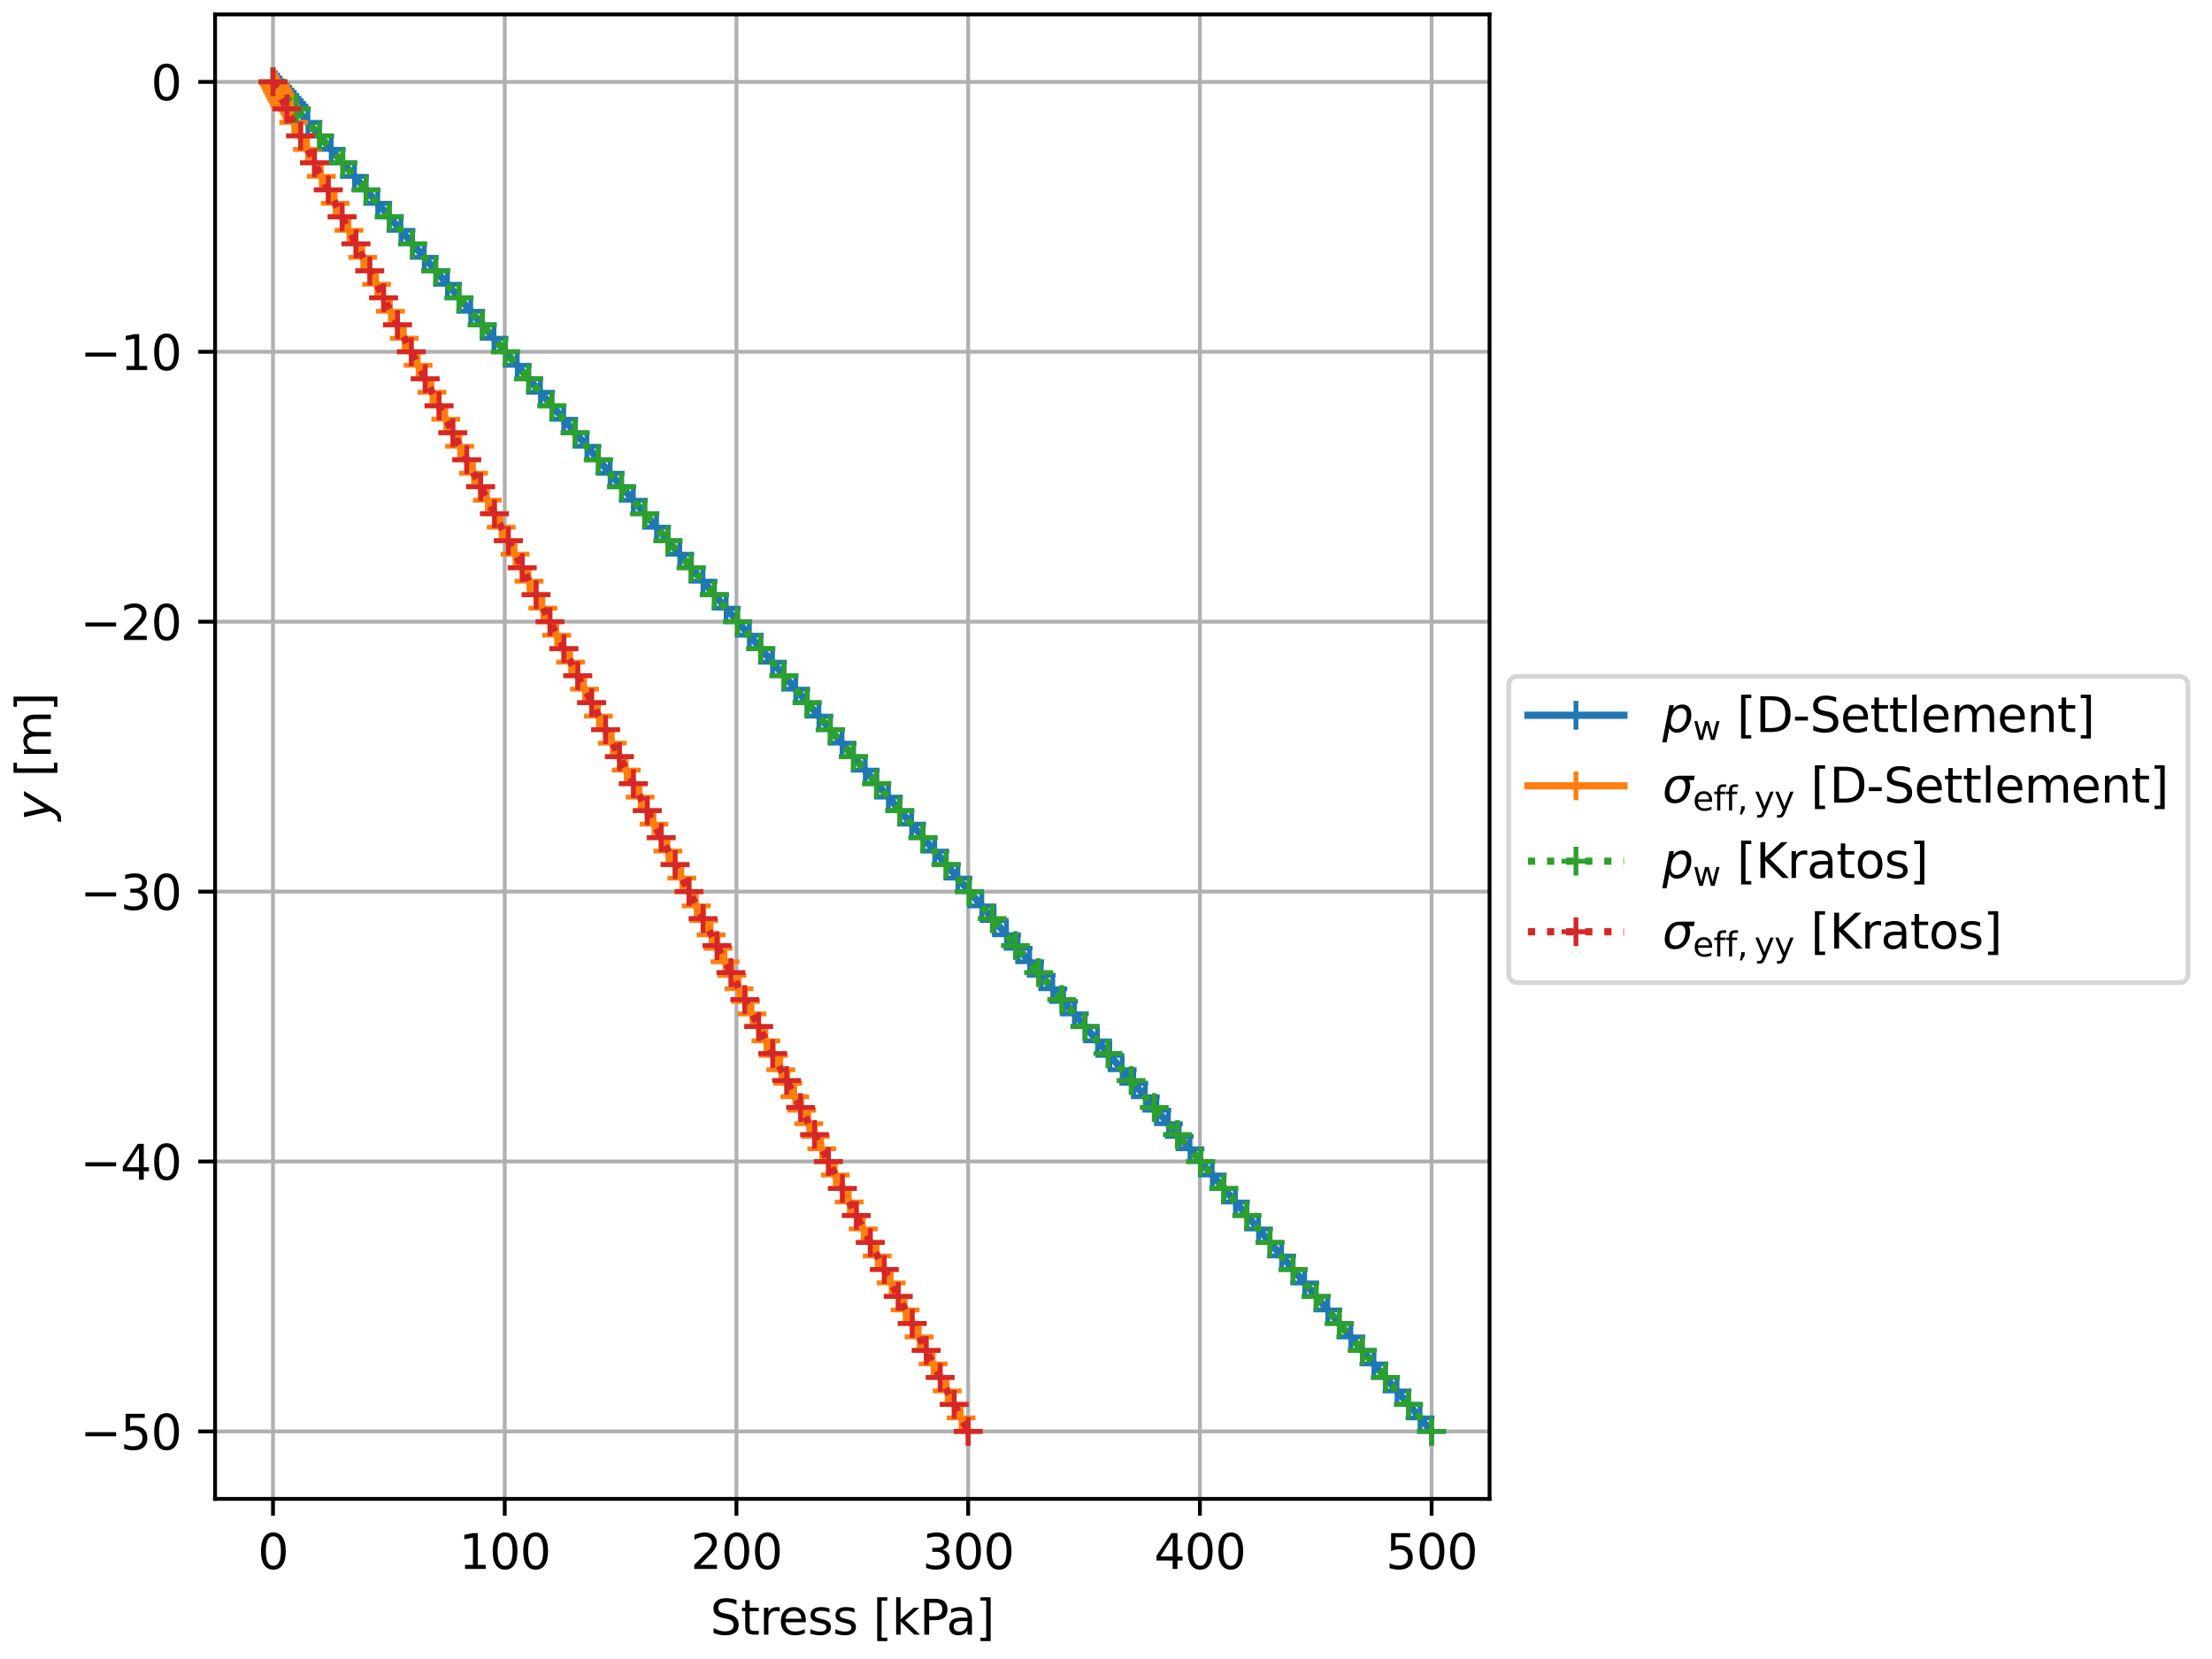 <?xml version="1.0" encoding="utf-8" standalone="no"?>
<!DOCTYPE svg PUBLIC "-//W3C//DTD SVG 1.1//EN"
  "http://www.w3.org/Graphics/SVG/1.1/DTD/svg11.dtd">
<svg xmlns:xlink="http://www.w3.org/1999/xlink" width="460.8pt" height="345.6pt" viewBox="0 0 460.8 345.6" xmlns="http://www.w3.org/2000/svg" version="1.1">
 <defs>
  <style type="text/css">*{stroke-linejoin: round; stroke-linecap: butt}</style>
 </defs>
 <g id="figure_1">
  <g id="patch_1">
   <path d="M 0 345.6 
L 460.8 345.6 
L 460.8 0 
L 0 0 
z
" style="fill: #ffffff"/>
  </g>
  <g id="axes_1">
   <g id="patch_2">
    <path d="M 44.805 312.244 
L 310.299 312.244 
L 310.299 3 
L 44.805 3 
z
" style="fill: #ffffff"/>
   </g>
   <g id="matplotlib.axis_1">
    <g id="xtick_1">
     <g id="line2d_1">
      <path d="M 56.873 312.244 
L 56.873 3 
" clip-path="url(#pa667e8dee3)" style="fill: none; stroke: #b0b0b0; stroke-width: 0.8; stroke-linecap: square"/>
     </g>
     <g id="line2d_2">
      <defs>
       <path id="m583048b92a" d="M 0 0 
L 0 3.5 
" style="stroke: #000000; stroke-width: 0.8"/>
      </defs>
      <g>
       <use xlink:href="#m583048b92a" x="56.873" y="312.244" style="stroke: #000000; stroke-width: 0.8"/>
      </g>
     </g>
     <g id="text_1">
      <!-- 0 -->
      <g transform="translate(53.692 326.842) scale(0.1 -0.1)">
       <defs>
        <path id="DejaVuSans-30" d="M 2034 4250 
Q 1547 4250 1301 3770 
Q 1056 3291 1056 2328 
Q 1056 1369 1301 889 
Q 1547 409 2034 409 
Q 2525 409 2770 889 
Q 3016 1369 3016 2328 
Q 3016 3291 2770 3770 
Q 2525 4250 2034 4250 
z
M 2034 4750 
Q 2819 4750 3233 4129 
Q 3647 3509 3647 2328 
Q 3647 1150 3233 529 
Q 2819 -91 2034 -91 
Q 1250 -91 836 529 
Q 422 1150 422 2328 
Q 422 3509 836 4129 
Q 1250 4750 2034 4750 
z
" transform="scale(0.016)"/>
       </defs>
       <use xlink:href="#DejaVuSans-30"/>
      </g>
     </g>
    </g>
    <g id="xtick_2">
     <g id="line2d_3">
      <path d="M 105.145 312.244 
L 105.145 3 
" clip-path="url(#pa667e8dee3)" style="fill: none; stroke: #b0b0b0; stroke-width: 0.8; stroke-linecap: square"/>
     </g>
     <g id="line2d_4">
      <g>
       <use xlink:href="#m583048b92a" x="105.145" y="312.244" style="stroke: #000000; stroke-width: 0.8"/>
      </g>
     </g>
     <g id="text_2">
      <!-- 100 -->
      <g transform="translate(95.601 326.842) scale(0.1 -0.1)">
       <defs>
        <path id="DejaVuSans-31" d="M 794 531 
L 1825 531 
L 1825 4091 
L 703 3866 
L 703 4441 
L 1819 4666 
L 2450 4666 
L 2450 531 
L 3481 531 
L 3481 0 
L 794 0 
L 794 531 
z
" transform="scale(0.016)"/>
       </defs>
       <use xlink:href="#DejaVuSans-31"/>
       <use xlink:href="#DejaVuSans-30" transform="translate(63.623 0)"/>
       <use xlink:href="#DejaVuSans-30" transform="translate(127.246 0)"/>
      </g>
     </g>
    </g>
    <g id="xtick_3">
     <g id="line2d_5">
      <path d="M 153.416 312.244 
L 153.416 3 
" clip-path="url(#pa667e8dee3)" style="fill: none; stroke: #b0b0b0; stroke-width: 0.8; stroke-linecap: square"/>
     </g>
     <g id="line2d_6">
      <g>
       <use xlink:href="#m583048b92a" x="153.416" y="312.244" style="stroke: #000000; stroke-width: 0.8"/>
      </g>
     </g>
     <g id="text_3">
      <!-- 200 -->
      <g transform="translate(143.873 326.842) scale(0.1 -0.1)">
       <defs>
        <path id="DejaVuSans-32" d="M 1228 531 
L 3431 531 
L 3431 0 
L 469 0 
L 469 531 
Q 828 903 1448 1529 
Q 2069 2156 2228 2338 
Q 2531 2678 2651 2914 
Q 2772 3150 2772 3378 
Q 2772 3750 2511 3984 
Q 2250 4219 1831 4219 
Q 1534 4219 1204 4116 
Q 875 4013 500 3803 
L 500 4441 
Q 881 4594 1212 4672 
Q 1544 4750 1819 4750 
Q 2544 4750 2975 4387 
Q 3406 4025 3406 3419 
Q 3406 3131 3298 2873 
Q 3191 2616 2906 2266 
Q 2828 2175 2409 1742 
Q 1991 1309 1228 531 
z
" transform="scale(0.016)"/>
       </defs>
       <use xlink:href="#DejaVuSans-32"/>
       <use xlink:href="#DejaVuSans-30" transform="translate(63.623 0)"/>
       <use xlink:href="#DejaVuSans-30" transform="translate(127.246 0)"/>
      </g>
     </g>
    </g>
    <g id="xtick_4">
     <g id="line2d_7">
      <path d="M 201.688 312.244 
L 201.688 3 
" clip-path="url(#pa667e8dee3)" style="fill: none; stroke: #b0b0b0; stroke-width: 0.8; stroke-linecap: square"/>
     </g>
     <g id="line2d_8">
      <g>
       <use xlink:href="#m583048b92a" x="201.688" y="312.244" style="stroke: #000000; stroke-width: 0.8"/>
      </g>
     </g>
     <g id="text_4">
      <!-- 300 -->
      <g transform="translate(192.144 326.842) scale(0.1 -0.1)">
       <defs>
        <path id="DejaVuSans-33" d="M 2597 2516 
Q 3050 2419 3304 2112 
Q 3559 1806 3559 1356 
Q 3559 666 3084 287 
Q 2609 -91 1734 -91 
Q 1441 -91 1130 -33 
Q 819 25 488 141 
L 488 750 
Q 750 597 1062 519 
Q 1375 441 1716 441 
Q 2309 441 2620 675 
Q 2931 909 2931 1356 
Q 2931 1769 2642 2001 
Q 2353 2234 1838 2234 
L 1294 2234 
L 1294 2753 
L 1863 2753 
Q 2328 2753 2575 2939 
Q 2822 3125 2822 3475 
Q 2822 3834 2567 4026 
Q 2313 4219 1838 4219 
Q 1578 4219 1281 4162 
Q 984 4106 628 3988 
L 628 4550 
Q 988 4650 1302 4700 
Q 1616 4750 1894 4750 
Q 2613 4750 3031 4423 
Q 3450 4097 3450 3541 
Q 3450 3153 3228 2886 
Q 3006 2619 2597 2516 
z
" transform="scale(0.016)"/>
       </defs>
       <use xlink:href="#DejaVuSans-33"/>
       <use xlink:href="#DejaVuSans-30" transform="translate(63.623 0)"/>
       <use xlink:href="#DejaVuSans-30" transform="translate(127.246 0)"/>
      </g>
     </g>
    </g>
    <g id="xtick_5">
     <g id="line2d_9">
      <path d="M 249.96 312.244 
L 249.96 3 
" clip-path="url(#pa667e8dee3)" style="fill: none; stroke: #b0b0b0; stroke-width: 0.8; stroke-linecap: square"/>
     </g>
     <g id="line2d_10">
      <g>
       <use xlink:href="#m583048b92a" x="249.96" y="312.244" style="stroke: #000000; stroke-width: 0.8"/>
      </g>
     </g>
     <g id="text_5">
      <!-- 400 -->
      <g transform="translate(240.416 326.842) scale(0.1 -0.1)">
       <defs>
        <path id="DejaVuSans-34" d="M 2419 4116 
L 825 1625 
L 2419 1625 
L 2419 4116 
z
M 2253 4666 
L 3047 4666 
L 3047 1625 
L 3713 1625 
L 3713 1100 
L 3047 1100 
L 3047 0 
L 2419 0 
L 2419 1100 
L 313 1100 
L 313 1709 
L 2253 4666 
z
" transform="scale(0.016)"/>
       </defs>
       <use xlink:href="#DejaVuSans-34"/>
       <use xlink:href="#DejaVuSans-30" transform="translate(63.623 0)"/>
       <use xlink:href="#DejaVuSans-30" transform="translate(127.246 0)"/>
      </g>
     </g>
    </g>
    <g id="xtick_6">
     <g id="line2d_11">
      <path d="M 298.231 312.244 
L 298.231 3 
" clip-path="url(#pa667e8dee3)" style="fill: none; stroke: #b0b0b0; stroke-width: 0.8; stroke-linecap: square"/>
     </g>
     <g id="line2d_12">
      <g>
       <use xlink:href="#m583048b92a" x="298.231" y="312.244" style="stroke: #000000; stroke-width: 0.8"/>
      </g>
     </g>
     <g id="text_6">
      <!-- 500 -->
      <g transform="translate(288.688 326.842) scale(0.1 -0.1)">
       <defs>
        <path id="DejaVuSans-35" d="M 691 4666 
L 3169 4666 
L 3169 4134 
L 1269 4134 
L 1269 2991 
Q 1406 3038 1543 3061 
Q 1681 3084 1819 3084 
Q 2600 3084 3056 2656 
Q 3513 2228 3513 1497 
Q 3513 744 3044 326 
Q 2575 -91 1722 -91 
Q 1428 -91 1123 -41 
Q 819 9 494 109 
L 494 744 
Q 775 591 1075 516 
Q 1375 441 1709 441 
Q 2250 441 2565 725 
Q 2881 1009 2881 1497 
Q 2881 1984 2565 2268 
Q 2250 2553 1709 2553 
Q 1456 2553 1204 2497 
Q 953 2441 691 2322 
L 691 4666 
z
" transform="scale(0.016)"/>
       </defs>
       <use xlink:href="#DejaVuSans-35"/>
       <use xlink:href="#DejaVuSans-30" transform="translate(63.623 0)"/>
       <use xlink:href="#DejaVuSans-30" transform="translate(127.246 0)"/>
      </g>
     </g>
    </g>
    <g id="text_7">
     <!-- Stress [kPa] -->
     <g transform="translate(147.949 340.52) scale(0.1 -0.1)">
      <defs>
       <path id="DejaVuSans-53" d="M 3425 4513 
L 3425 3897 
Q 3066 4069 2747 4153 
Q 2428 4238 2131 4238 
Q 1616 4238 1336 4038 
Q 1056 3838 1056 3469 
Q 1056 3159 1242 3001 
Q 1428 2844 1947 2747 
L 2328 2669 
Q 3034 2534 3370 2195 
Q 3706 1856 3706 1288 
Q 3706 609 3251 259 
Q 2797 -91 1919 -91 
Q 1588 -91 1214 -16 
Q 841 59 441 206 
L 441 856 
Q 825 641 1194 531 
Q 1563 422 1919 422 
Q 2459 422 2753 634 
Q 3047 847 3047 1241 
Q 3047 1584 2836 1778 
Q 2625 1972 2144 2069 
L 1759 2144 
Q 1053 2284 737 2584 
Q 422 2884 422 3419 
Q 422 4038 858 4394 
Q 1294 4750 2059 4750 
Q 2388 4750 2728 4690 
Q 3069 4631 3425 4513 
z
" transform="scale(0.016)"/>
       <path id="DejaVuSans-74" d="M 1172 4494 
L 1172 3500 
L 2356 3500 
L 2356 3053 
L 1172 3053 
L 1172 1153 
Q 1172 725 1289 603 
Q 1406 481 1766 481 
L 2356 481 
L 2356 0 
L 1766 0 
Q 1100 0 847 248 
Q 594 497 594 1153 
L 594 3053 
L 172 3053 
L 172 3500 
L 594 3500 
L 594 4494 
L 1172 4494 
z
" transform="scale(0.016)"/>
       <path id="DejaVuSans-72" d="M 2631 2963 
Q 2534 3019 2420 3045 
Q 2306 3072 2169 3072 
Q 1681 3072 1420 2755 
Q 1159 2438 1159 1844 
L 1159 0 
L 581 0 
L 581 3500 
L 1159 3500 
L 1159 2956 
Q 1341 3275 1631 3429 
Q 1922 3584 2338 3584 
Q 2397 3584 2469 3576 
Q 2541 3569 2628 3553 
L 2631 2963 
z
" transform="scale(0.016)"/>
       <path id="DejaVuSans-65" d="M 3597 1894 
L 3597 1613 
L 953 1613 
Q 991 1019 1311 708 
Q 1631 397 2203 397 
Q 2534 397 2845 478 
Q 3156 559 3463 722 
L 3463 178 
Q 3153 47 2828 -22 
Q 2503 -91 2169 -91 
Q 1331 -91 842 396 
Q 353 884 353 1716 
Q 353 2575 817 3079 
Q 1281 3584 2069 3584 
Q 2775 3584 3186 3129 
Q 3597 2675 3597 1894 
z
M 3022 2063 
Q 3016 2534 2758 2815 
Q 2500 3097 2075 3097 
Q 1594 3097 1305 2825 
Q 1016 2553 972 2059 
L 3022 2063 
z
" transform="scale(0.016)"/>
       <path id="DejaVuSans-73" d="M 2834 3397 
L 2834 2853 
Q 2591 2978 2328 3040 
Q 2066 3103 1784 3103 
Q 1356 3103 1142 2972 
Q 928 2841 928 2578 
Q 928 2378 1081 2264 
Q 1234 2150 1697 2047 
L 1894 2003 
Q 2506 1872 2764 1633 
Q 3022 1394 3022 966 
Q 3022 478 2636 193 
Q 2250 -91 1575 -91 
Q 1294 -91 989 -36 
Q 684 19 347 128 
L 347 722 
Q 666 556 975 473 
Q 1284 391 1588 391 
Q 1994 391 2212 530 
Q 2431 669 2431 922 
Q 2431 1156 2273 1281 
Q 2116 1406 1581 1522 
L 1381 1569 
Q 847 1681 609 1914 
Q 372 2147 372 2553 
Q 372 3047 722 3315 
Q 1072 3584 1716 3584 
Q 2034 3584 2315 3537 
Q 2597 3491 2834 3397 
z
" transform="scale(0.016)"/>
       <path id="DejaVuSans-20" transform="scale(0.016)"/>
       <path id="DejaVuSans-5b" d="M 550 4863 
L 1875 4863 
L 1875 4416 
L 1125 4416 
L 1125 -397 
L 1875 -397 
L 1875 -844 
L 550 -844 
L 550 4863 
z
" transform="scale(0.016)"/>
       <path id="DejaVuSans-6b" d="M 581 4863 
L 1159 4863 
L 1159 1991 
L 2875 3500 
L 3609 3500 
L 1753 1863 
L 3688 0 
L 2938 0 
L 1159 1709 
L 1159 0 
L 581 0 
L 581 4863 
z
" transform="scale(0.016)"/>
       <path id="DejaVuSans-50" d="M 1259 4147 
L 1259 2394 
L 2053 2394 
Q 2494 2394 2734 2622 
Q 2975 2850 2975 3272 
Q 2975 3691 2734 3919 
Q 2494 4147 2053 4147 
L 1259 4147 
z
M 628 4666 
L 2053 4666 
Q 2838 4666 3239 4311 
Q 3641 3956 3641 3272 
Q 3641 2581 3239 2228 
Q 2838 1875 2053 1875 
L 1259 1875 
L 1259 0 
L 628 0 
L 628 4666 
z
" transform="scale(0.016)"/>
       <path id="DejaVuSans-61" d="M 2194 1759 
Q 1497 1759 1228 1600 
Q 959 1441 959 1056 
Q 959 750 1161 570 
Q 1363 391 1709 391 
Q 2188 391 2477 730 
Q 2766 1069 2766 1631 
L 2766 1759 
L 2194 1759 
z
M 3341 1997 
L 3341 0 
L 2766 0 
L 2766 531 
Q 2569 213 2275 61 
Q 1981 -91 1556 -91 
Q 1019 -91 701 211 
Q 384 513 384 1019 
Q 384 1609 779 1909 
Q 1175 2209 1959 2209 
L 2766 2209 
L 2766 2266 
Q 2766 2663 2505 2880 
Q 2244 3097 1772 3097 
Q 1472 3097 1187 3025 
Q 903 2953 641 2809 
L 641 3341 
Q 956 3463 1253 3523 
Q 1550 3584 1831 3584 
Q 2591 3584 2966 3190 
Q 3341 2797 3341 1997 
z
" transform="scale(0.016)"/>
       <path id="DejaVuSans-5d" d="M 1947 4863 
L 1947 -844 
L 622 -844 
L 622 -397 
L 1369 -397 
L 1369 4416 
L 622 4416 
L 622 4863 
L 1947 4863 
z
" transform="scale(0.016)"/>
      </defs>
      <use xlink:href="#DejaVuSans-53"/>
      <use xlink:href="#DejaVuSans-74" transform="translate(63.477 0)"/>
      <use xlink:href="#DejaVuSans-72" transform="translate(102.686 0)"/>
      <use xlink:href="#DejaVuSans-65" transform="translate(141.549 0)"/>
      <use xlink:href="#DejaVuSans-73" transform="translate(203.072 0)"/>
      <use xlink:href="#DejaVuSans-73" transform="translate(255.172 0)"/>
      <use xlink:href="#DejaVuSans-20" transform="translate(307.271 0)"/>
      <use xlink:href="#DejaVuSans-5b" transform="translate(339.059 0)"/>
      <use xlink:href="#DejaVuSans-6b" transform="translate(378.072 0)"/>
      <use xlink:href="#DejaVuSans-50" transform="translate(435.982 0)"/>
      <use xlink:href="#DejaVuSans-61" transform="translate(491.785 0)"/>
      <use xlink:href="#DejaVuSans-5d" transform="translate(553.064 0)"/>
     </g>
    </g>
   </g>
   <g id="matplotlib.axis_2">
    <g id="ytick_1">
     <g id="line2d_13">
      <path d="M 44.805 298.187 
L 310.299 298.187 
" clip-path="url(#pa667e8dee3)" style="fill: none; stroke: #b0b0b0; stroke-width: 0.8; stroke-linecap: square"/>
     </g>
     <g id="line2d_14">
      <defs>
       <path id="m6908ff2c2a" d="M 0 0 
L -3.5 0 
" style="stroke: #000000; stroke-width: 0.8"/>
      </defs>
      <g>
       <use xlink:href="#m6908ff2c2a" x="44.805" y="298.187" style="stroke: #000000; stroke-width: 0.8"/>
      </g>
     </g>
     <g id="text_8">
      <!-- −50 -->
      <g transform="translate(16.7 301.986) scale(0.1 -0.1)">
       <defs>
        <path id="DejaVuSans-2212" d="M 678 2272 
L 4684 2272 
L 4684 1741 
L 678 1741 
L 678 2272 
z
" transform="scale(0.016)"/>
       </defs>
       <use xlink:href="#DejaVuSans-2212"/>
       <use xlink:href="#DejaVuSans-35" transform="translate(83.789 0)"/>
       <use xlink:href="#DejaVuSans-30" transform="translate(147.412 0)"/>
      </g>
     </g>
    </g>
    <g id="ytick_2">
     <g id="line2d_15">
      <path d="M 44.805 241.961 
L 310.299 241.961 
" clip-path="url(#pa667e8dee3)" style="fill: none; stroke: #b0b0b0; stroke-width: 0.8; stroke-linecap: square"/>
     </g>
     <g id="line2d_16">
      <g>
       <use xlink:href="#m6908ff2c2a" x="44.805" y="241.961" style="stroke: #000000; stroke-width: 0.8"/>
      </g>
     </g>
     <g id="text_9">
      <!-- −40 -->
      <g transform="translate(16.7 245.76) scale(0.1 -0.1)">
       <use xlink:href="#DejaVuSans-2212"/>
       <use xlink:href="#DejaVuSans-34" transform="translate(83.789 0)"/>
       <use xlink:href="#DejaVuSans-30" transform="translate(147.412 0)"/>
      </g>
     </g>
    </g>
    <g id="ytick_3">
     <g id="line2d_17">
      <path d="M 44.805 185.735 
L 310.299 185.735 
" clip-path="url(#pa667e8dee3)" style="fill: none; stroke: #b0b0b0; stroke-width: 0.8; stroke-linecap: square"/>
     </g>
     <g id="line2d_18">
      <g>
       <use xlink:href="#m6908ff2c2a" x="44.805" y="185.735" style="stroke: #000000; stroke-width: 0.8"/>
      </g>
     </g>
     <g id="text_10">
      <!-- −30 -->
      <g transform="translate(16.7 189.534) scale(0.1 -0.1)">
       <use xlink:href="#DejaVuSans-2212"/>
       <use xlink:href="#DejaVuSans-33" transform="translate(83.789 0)"/>
       <use xlink:href="#DejaVuSans-30" transform="translate(147.412 0)"/>
      </g>
     </g>
    </g>
    <g id="ytick_4">
     <g id="line2d_19">
      <path d="M 44.805 129.509 
L 310.299 129.509 
" clip-path="url(#pa667e8dee3)" style="fill: none; stroke: #b0b0b0; stroke-width: 0.8; stroke-linecap: square"/>
     </g>
     <g id="line2d_20">
      <g>
       <use xlink:href="#m6908ff2c2a" x="44.805" y="129.509" style="stroke: #000000; stroke-width: 0.8"/>
      </g>
     </g>
     <g id="text_11">
      <!-- −20 -->
      <g transform="translate(16.7 133.308) scale(0.1 -0.1)">
       <use xlink:href="#DejaVuSans-2212"/>
       <use xlink:href="#DejaVuSans-32" transform="translate(83.789 0)"/>
       <use xlink:href="#DejaVuSans-30" transform="translate(147.412 0)"/>
      </g>
     </g>
    </g>
    <g id="ytick_5">
     <g id="line2d_21">
      <path d="M 44.805 73.283 
L 310.299 73.283 
" clip-path="url(#pa667e8dee3)" style="fill: none; stroke: #b0b0b0; stroke-width: 0.8; stroke-linecap: square"/>
     </g>
     <g id="line2d_22">
      <g>
       <use xlink:href="#m6908ff2c2a" x="44.805" y="73.283" style="stroke: #000000; stroke-width: 0.8"/>
      </g>
     </g>
     <g id="text_12">
      <!-- −10 -->
      <g transform="translate(16.7 77.082) scale(0.1 -0.1)">
       <use xlink:href="#DejaVuSans-2212"/>
       <use xlink:href="#DejaVuSans-31" transform="translate(83.789 0)"/>
       <use xlink:href="#DejaVuSans-30" transform="translate(147.412 0)"/>
      </g>
     </g>
    </g>
    <g id="ytick_6">
     <g id="line2d_23">
      <path d="M 44.805 17.057 
L 310.299 17.057 
" clip-path="url(#pa667e8dee3)" style="fill: none; stroke: #b0b0b0; stroke-width: 0.8; stroke-linecap: square"/>
     </g>
     <g id="line2d_24">
      <g>
       <use xlink:href="#m6908ff2c2a" x="44.805" y="17.057" style="stroke: #000000; stroke-width: 0.8"/>
      </g>
     </g>
     <g id="text_13">
      <!-- 0 -->
      <g transform="translate(31.442 20.856) scale(0.1 -0.1)">
       <use xlink:href="#DejaVuSans-30"/>
      </g>
     </g>
    </g>
    <g id="text_14">
     <!-- $y$ [m] -->
     <g transform="translate(10.6 170.972) rotate(-90) scale(0.1 -0.1)">
      <defs>
       <path id="DejaVuSans-Oblique-79" d="M 1588 -325 
Q 1188 -997 936 -1164 
Q 684 -1331 294 -1331 
L -159 -1331 
L -63 -850 
L 269 -850 
Q 509 -850 678 -719 
Q 847 -588 1056 -206 
L 1234 128 
L 459 3500 
L 1069 3500 
L 1650 819 
L 3256 3500 
L 3859 3500 
L 1588 -325 
z
" transform="scale(0.016)"/>
       <path id="DejaVuSans-6d" d="M 3328 2828 
Q 3544 3216 3844 3400 
Q 4144 3584 4550 3584 
Q 5097 3584 5394 3201 
Q 5691 2819 5691 2113 
L 5691 0 
L 5113 0 
L 5113 2094 
Q 5113 2597 4934 2840 
Q 4756 3084 4391 3084 
Q 3944 3084 3684 2787 
Q 3425 2491 3425 1978 
L 3425 0 
L 2847 0 
L 2847 2094 
Q 2847 2600 2669 2842 
Q 2491 3084 2119 3084 
Q 1678 3084 1418 2786 
Q 1159 2488 1159 1978 
L 1159 0 
L 581 0 
L 581 3500 
L 1159 3500 
L 1159 2956 
Q 1356 3278 1631 3431 
Q 1906 3584 2284 3584 
Q 2666 3584 2933 3390 
Q 3200 3197 3328 2828 
z
" transform="scale(0.016)"/>
      </defs>
      <use xlink:href="#DejaVuSans-Oblique-79" transform="translate(0 0.016)"/>
      <use xlink:href="#DejaVuSans-20" transform="translate(59.18 0.016)"/>
      <use xlink:href="#DejaVuSans-5b" transform="translate(90.967 0.016)"/>
      <use xlink:href="#DejaVuSans-6d" transform="translate(129.98 0.016)"/>
      <use xlink:href="#DejaVuSans-5d" transform="translate(227.393 0.016)"/>
     </g>
    </g>
   </g>
   <g id="line2d_25">
    <path d="M 56.873 17.057 
L 57.356 17.619 
L 57.843 18.181 
L 58.326 18.744 
L 58.813 19.306 
L 59.296 19.868 
L 59.784 20.43 
L 60.266 20.993 
L 60.754 21.555 
L 61.237 22.117 
L 61.724 22.679 
L 64.147 25.491 
L 66.571 28.302 
L 68.994 31.113 
L 71.417 33.925 
L 73.84 36.736 
L 76.264 39.547 
L 78.687 42.358 
L 81.11 45.17 
L 83.533 47.981 
L 85.957 50.792 
L 88.38 53.604 
L 90.798 56.415 
L 93.221 59.226 
L 95.645 62.038 
L 98.063 64.849 
L 100.486 67.66 
L 102.905 70.471 
L 105.323 73.283 
L 107.746 76.094 
L 110.165 78.905 
L 112.583 81.717 
L 115.006 84.528 
L 117.425 87.339 
L 119.843 90.151 
L 122.262 92.962 
L 124.68 95.773 
L 127.099 98.585 
L 129.517 101.396 
L 131.935 104.207 
L 134.354 107.018 
L 136.772 109.83 
L 139.186 112.641 
L 141.604 115.452 
L 144.023 118.264 
L 146.436 121.075 
L 148.855 123.886 
L 151.273 126.698 
L 153.687 129.509 
L 156.105 132.32 
L 158.519 135.131 
L 160.932 137.943 
L 163.351 140.754 
L 165.764 143.565 
L 168.178 146.377 
L 170.591 149.188 
L 173.005 151.999 
L 175.418 154.811 
L 177.832 157.622 
L 180.246 160.433 
L 182.659 163.244 
L 185.073 166.056 
L 187.486 168.867 
L 189.9 171.678 
L 192.309 174.49 
L 194.722 177.301 
L 197.136 180.112 
L 199.545 182.924 
L 201.958 185.735 
L 204.531 188.715 
L 207.099 191.751 
L 209.672 194.731 
L 212.086 197.542 
L 214.494 200.354 
L 216.903 203.165 
L 219.312 205.976 
L 221.561 208.619 
L 223.811 211.205 
L 226.06 213.848 
L 228.628 216.828 
L 231.196 219.864 
L 233.769 222.844 
L 236.178 225.655 
L 238.582 228.467 
L 240.991 231.278 
L 243.4 234.089 
L 245.644 236.732 
L 247.894 239.318 
L 250.138 241.961 
L 252.547 244.772 
L 254.951 247.584 
L 257.36 250.395 
L 259.764 253.206 
L 262.172 256.017 
L 264.576 258.829 
L 266.98 261.64 
L 269.384 264.451 
L 271.793 267.263 
L 274.197 270.074 
L 276.601 272.885 
L 279.005 275.697 
L 281.409 278.508 
L 283.813 281.319 
L 286.217 284.13 
L 288.62 286.942 
L 291.024 289.753 
L 293.428 292.564 
L 295.827 295.376 
L 298.231 298.187 
" clip-path="url(#pa667e8dee3)" style="fill: none; stroke: #1f77b4; stroke-width: 1.5; stroke-linecap: square"/>
    <defs>
     <path id="m080723e880" d="M -3 0 
L 3 0 
M 0 3 
L 0 -3 
" style="stroke: #1f77b4"/>
    </defs>
    <g clip-path="url(#pa667e8dee3)">
     <use xlink:href="#m080723e880" x="56.873" y="17.057" style="fill: #1f77b4; stroke: #1f77b4"/>
     <use xlink:href="#m080723e880" x="57.356" y="17.619" style="fill: #1f77b4; stroke: #1f77b4"/>
     <use xlink:href="#m080723e880" x="57.843" y="18.181" style="fill: #1f77b4; stroke: #1f77b4"/>
     <use xlink:href="#m080723e880" x="58.326" y="18.744" style="fill: #1f77b4; stroke: #1f77b4"/>
     <use xlink:href="#m080723e880" x="58.813" y="19.306" style="fill: #1f77b4; stroke: #1f77b4"/>
     <use xlink:href="#m080723e880" x="59.296" y="19.868" style="fill: #1f77b4; stroke: #1f77b4"/>
     <use xlink:href="#m080723e880" x="59.784" y="20.43" style="fill: #1f77b4; stroke: #1f77b4"/>
     <use xlink:href="#m080723e880" x="60.266" y="20.993" style="fill: #1f77b4; stroke: #1f77b4"/>
     <use xlink:href="#m080723e880" x="60.754" y="21.555" style="fill: #1f77b4; stroke: #1f77b4"/>
     <use xlink:href="#m080723e880" x="61.237" y="22.117" style="fill: #1f77b4; stroke: #1f77b4"/>
     <use xlink:href="#m080723e880" x="61.724" y="22.679" style="fill: #1f77b4; stroke: #1f77b4"/>
     <use xlink:href="#m080723e880" x="64.147" y="25.491" style="fill: #1f77b4; stroke: #1f77b4"/>
     <use xlink:href="#m080723e880" x="66.571" y="28.302" style="fill: #1f77b4; stroke: #1f77b4"/>
     <use xlink:href="#m080723e880" x="68.994" y="31.113" style="fill: #1f77b4; stroke: #1f77b4"/>
     <use xlink:href="#m080723e880" x="71.417" y="33.925" style="fill: #1f77b4; stroke: #1f77b4"/>
     <use xlink:href="#m080723e880" x="73.84" y="36.736" style="fill: #1f77b4; stroke: #1f77b4"/>
     <use xlink:href="#m080723e880" x="76.264" y="39.547" style="fill: #1f77b4; stroke: #1f77b4"/>
     <use xlink:href="#m080723e880" x="78.687" y="42.358" style="fill: #1f77b4; stroke: #1f77b4"/>
     <use xlink:href="#m080723e880" x="81.11" y="45.17" style="fill: #1f77b4; stroke: #1f77b4"/>
     <use xlink:href="#m080723e880" x="83.533" y="47.981" style="fill: #1f77b4; stroke: #1f77b4"/>
     <use xlink:href="#m080723e880" x="85.957" y="50.792" style="fill: #1f77b4; stroke: #1f77b4"/>
     <use xlink:href="#m080723e880" x="88.38" y="53.604" style="fill: #1f77b4; stroke: #1f77b4"/>
     <use xlink:href="#m080723e880" x="90.798" y="56.415" style="fill: #1f77b4; stroke: #1f77b4"/>
     <use xlink:href="#m080723e880" x="93.221" y="59.226" style="fill: #1f77b4; stroke: #1f77b4"/>
     <use xlink:href="#m080723e880" x="95.645" y="62.038" style="fill: #1f77b4; stroke: #1f77b4"/>
     <use xlink:href="#m080723e880" x="98.063" y="64.849" style="fill: #1f77b4; stroke: #1f77b4"/>
     <use xlink:href="#m080723e880" x="100.486" y="67.66" style="fill: #1f77b4; stroke: #1f77b4"/>
     <use xlink:href="#m080723e880" x="102.905" y="70.471" style="fill: #1f77b4; stroke: #1f77b4"/>
     <use xlink:href="#m080723e880" x="105.323" y="73.283" style="fill: #1f77b4; stroke: #1f77b4"/>
     <use xlink:href="#m080723e880" x="107.746" y="76.094" style="fill: #1f77b4; stroke: #1f77b4"/>
     <use xlink:href="#m080723e880" x="110.165" y="78.905" style="fill: #1f77b4; stroke: #1f77b4"/>
     <use xlink:href="#m080723e880" x="112.583" y="81.717" style="fill: #1f77b4; stroke: #1f77b4"/>
     <use xlink:href="#m080723e880" x="115.006" y="84.528" style="fill: #1f77b4; stroke: #1f77b4"/>
     <use xlink:href="#m080723e880" x="117.425" y="87.339" style="fill: #1f77b4; stroke: #1f77b4"/>
     <use xlink:href="#m080723e880" x="119.843" y="90.151" style="fill: #1f77b4; stroke: #1f77b4"/>
     <use xlink:href="#m080723e880" x="122.262" y="92.962" style="fill: #1f77b4; stroke: #1f77b4"/>
     <use xlink:href="#m080723e880" x="124.68" y="95.773" style="fill: #1f77b4; stroke: #1f77b4"/>
     <use xlink:href="#m080723e880" x="127.099" y="98.585" style="fill: #1f77b4; stroke: #1f77b4"/>
     <use xlink:href="#m080723e880" x="129.517" y="101.396" style="fill: #1f77b4; stroke: #1f77b4"/>
     <use xlink:href="#m080723e880" x="131.935" y="104.207" style="fill: #1f77b4; stroke: #1f77b4"/>
     <use xlink:href="#m080723e880" x="134.354" y="107.018" style="fill: #1f77b4; stroke: #1f77b4"/>
     <use xlink:href="#m080723e880" x="136.772" y="109.83" style="fill: #1f77b4; stroke: #1f77b4"/>
     <use xlink:href="#m080723e880" x="139.186" y="112.641" style="fill: #1f77b4; stroke: #1f77b4"/>
     <use xlink:href="#m080723e880" x="141.604" y="115.452" style="fill: #1f77b4; stroke: #1f77b4"/>
     <use xlink:href="#m080723e880" x="144.023" y="118.264" style="fill: #1f77b4; stroke: #1f77b4"/>
     <use xlink:href="#m080723e880" x="146.436" y="121.075" style="fill: #1f77b4; stroke: #1f77b4"/>
     <use xlink:href="#m080723e880" x="148.855" y="123.886" style="fill: #1f77b4; stroke: #1f77b4"/>
     <use xlink:href="#m080723e880" x="151.273" y="126.698" style="fill: #1f77b4; stroke: #1f77b4"/>
     <use xlink:href="#m080723e880" x="153.687" y="129.509" style="fill: #1f77b4; stroke: #1f77b4"/>
     <use xlink:href="#m080723e880" x="156.105" y="132.32" style="fill: #1f77b4; stroke: #1f77b4"/>
     <use xlink:href="#m080723e880" x="158.519" y="135.131" style="fill: #1f77b4; stroke: #1f77b4"/>
     <use xlink:href="#m080723e880" x="160.932" y="137.943" style="fill: #1f77b4; stroke: #1f77b4"/>
     <use xlink:href="#m080723e880" x="163.351" y="140.754" style="fill: #1f77b4; stroke: #1f77b4"/>
     <use xlink:href="#m080723e880" x="165.764" y="143.565" style="fill: #1f77b4; stroke: #1f77b4"/>
     <use xlink:href="#m080723e880" x="168.178" y="146.377" style="fill: #1f77b4; stroke: #1f77b4"/>
     <use xlink:href="#m080723e880" x="170.591" y="149.188" style="fill: #1f77b4; stroke: #1f77b4"/>
     <use xlink:href="#m080723e880" x="173.005" y="151.999" style="fill: #1f77b4; stroke: #1f77b4"/>
     <use xlink:href="#m080723e880" x="175.418" y="154.811" style="fill: #1f77b4; stroke: #1f77b4"/>
     <use xlink:href="#m080723e880" x="177.832" y="157.622" style="fill: #1f77b4; stroke: #1f77b4"/>
     <use xlink:href="#m080723e880" x="180.246" y="160.433" style="fill: #1f77b4; stroke: #1f77b4"/>
     <use xlink:href="#m080723e880" x="182.659" y="163.244" style="fill: #1f77b4; stroke: #1f77b4"/>
     <use xlink:href="#m080723e880" x="185.073" y="166.056" style="fill: #1f77b4; stroke: #1f77b4"/>
     <use xlink:href="#m080723e880" x="187.486" y="168.867" style="fill: #1f77b4; stroke: #1f77b4"/>
     <use xlink:href="#m080723e880" x="189.9" y="171.678" style="fill: #1f77b4; stroke: #1f77b4"/>
     <use xlink:href="#m080723e880" x="192.309" y="174.49" style="fill: #1f77b4; stroke: #1f77b4"/>
     <use xlink:href="#m080723e880" x="194.722" y="177.301" style="fill: #1f77b4; stroke: #1f77b4"/>
     <use xlink:href="#m080723e880" x="197.136" y="180.112" style="fill: #1f77b4; stroke: #1f77b4"/>
     <use xlink:href="#m080723e880" x="199.545" y="182.924" style="fill: #1f77b4; stroke: #1f77b4"/>
     <use xlink:href="#m080723e880" x="201.958" y="185.735" style="fill: #1f77b4; stroke: #1f77b4"/>
     <use xlink:href="#m080723e880" x="204.531" y="188.715" style="fill: #1f77b4; stroke: #1f77b4"/>
     <use xlink:href="#m080723e880" x="207.099" y="191.751" style="fill: #1f77b4; stroke: #1f77b4"/>
     <use xlink:href="#m080723e880" x="209.672" y="194.731" style="fill: #1f77b4; stroke: #1f77b4"/>
     <use xlink:href="#m080723e880" x="212.086" y="197.542" style="fill: #1f77b4; stroke: #1f77b4"/>
     <use xlink:href="#m080723e880" x="214.494" y="200.354" style="fill: #1f77b4; stroke: #1f77b4"/>
     <use xlink:href="#m080723e880" x="216.903" y="203.165" style="fill: #1f77b4; stroke: #1f77b4"/>
     <use xlink:href="#m080723e880" x="219.312" y="205.976" style="fill: #1f77b4; stroke: #1f77b4"/>
     <use xlink:href="#m080723e880" x="221.561" y="208.619" style="fill: #1f77b4; stroke: #1f77b4"/>
     <use xlink:href="#m080723e880" x="223.811" y="211.205" style="fill: #1f77b4; stroke: #1f77b4"/>
     <use xlink:href="#m080723e880" x="226.06" y="213.848" style="fill: #1f77b4; stroke: #1f77b4"/>
     <use xlink:href="#m080723e880" x="228.628" y="216.828" style="fill: #1f77b4; stroke: #1f77b4"/>
     <use xlink:href="#m080723e880" x="231.196" y="219.864" style="fill: #1f77b4; stroke: #1f77b4"/>
     <use xlink:href="#m080723e880" x="233.769" y="222.844" style="fill: #1f77b4; stroke: #1f77b4"/>
     <use xlink:href="#m080723e880" x="236.178" y="225.655" style="fill: #1f77b4; stroke: #1f77b4"/>
     <use xlink:href="#m080723e880" x="238.582" y="228.467" style="fill: #1f77b4; stroke: #1f77b4"/>
     <use xlink:href="#m080723e880" x="240.991" y="231.278" style="fill: #1f77b4; stroke: #1f77b4"/>
     <use xlink:href="#m080723e880" x="243.4" y="234.089" style="fill: #1f77b4; stroke: #1f77b4"/>
     <use xlink:href="#m080723e880" x="245.644" y="236.732" style="fill: #1f77b4; stroke: #1f77b4"/>
     <use xlink:href="#m080723e880" x="247.894" y="239.318" style="fill: #1f77b4; stroke: #1f77b4"/>
     <use xlink:href="#m080723e880" x="250.138" y="241.961" style="fill: #1f77b4; stroke: #1f77b4"/>
     <use xlink:href="#m080723e880" x="252.547" y="244.772" style="fill: #1f77b4; stroke: #1f77b4"/>
     <use xlink:href="#m080723e880" x="254.951" y="247.584" style="fill: #1f77b4; stroke: #1f77b4"/>
     <use xlink:href="#m080723e880" x="257.36" y="250.395" style="fill: #1f77b4; stroke: #1f77b4"/>
     <use xlink:href="#m080723e880" x="259.764" y="253.206" style="fill: #1f77b4; stroke: #1f77b4"/>
     <use xlink:href="#m080723e880" x="262.172" y="256.017" style="fill: #1f77b4; stroke: #1f77b4"/>
     <use xlink:href="#m080723e880" x="264.576" y="258.829" style="fill: #1f77b4; stroke: #1f77b4"/>
     <use xlink:href="#m080723e880" x="266.98" y="261.64" style="fill: #1f77b4; stroke: #1f77b4"/>
     <use xlink:href="#m080723e880" x="269.384" y="264.451" style="fill: #1f77b4; stroke: #1f77b4"/>
     <use xlink:href="#m080723e880" x="271.793" y="267.263" style="fill: #1f77b4; stroke: #1f77b4"/>
     <use xlink:href="#m080723e880" x="274.197" y="270.074" style="fill: #1f77b4; stroke: #1f77b4"/>
     <use xlink:href="#m080723e880" x="276.601" y="272.885" style="fill: #1f77b4; stroke: #1f77b4"/>
     <use xlink:href="#m080723e880" x="279.005" y="275.697" style="fill: #1f77b4; stroke: #1f77b4"/>
     <use xlink:href="#m080723e880" x="281.409" y="278.508" style="fill: #1f77b4; stroke: #1f77b4"/>
     <use xlink:href="#m080723e880" x="283.813" y="281.319" style="fill: #1f77b4; stroke: #1f77b4"/>
     <use xlink:href="#m080723e880" x="286.217" y="284.13" style="fill: #1f77b4; stroke: #1f77b4"/>
     <use xlink:href="#m080723e880" x="288.62" y="286.942" style="fill: #1f77b4; stroke: #1f77b4"/>
     <use xlink:href="#m080723e880" x="291.024" y="289.753" style="fill: #1f77b4; stroke: #1f77b4"/>
     <use xlink:href="#m080723e880" x="293.428" y="292.564" style="fill: #1f77b4; stroke: #1f77b4"/>
     <use xlink:href="#m080723e880" x="295.827" y="295.376" style="fill: #1f77b4; stroke: #1f77b4"/>
     <use xlink:href="#m080723e880" x="298.231" y="298.187" style="fill: #1f77b4; stroke: #1f77b4"/>
    </g>
   </g>
   <g id="line2d_26">
    <path d="M 56.873 17.057 
L 57.162 17.619 
L 57.447 18.181 
L 57.737 18.744 
L 58.022 19.306 
L 58.311 19.868 
L 58.596 20.43 
L 58.886 20.993 
L 59.171 21.555 
L 59.46 22.117 
L 59.745 22.679 
L 61.184 25.491 
L 62.622 28.302 
L 64.061 31.113 
L 65.499 33.925 
L 66.938 36.736 
L 68.376 39.547 
L 69.814 42.358 
L 71.253 45.17 
L 72.691 47.981 
L 74.13 50.792 
L 75.568 53.604 
L 77.012 56.415 
L 78.45 59.226 
L 79.889 62.038 
L 81.332 64.849 
L 82.771 67.66 
L 84.214 70.471 
L 85.657 73.283 
L 87.096 76.094 
L 88.539 78.905 
L 89.982 81.717 
L 91.421 84.528 
L 92.864 87.339 
L 94.308 90.151 
L 95.751 92.962 
L 97.194 95.773 
L 98.638 98.585 
L 100.081 101.396 
L 101.524 104.207 
L 102.967 107.018 
L 104.411 109.83 
L 105.859 112.641 
L 107.302 115.452 
L 108.746 118.264 
L 110.194 121.075 
L 111.637 123.886 
L 113.08 126.698 
L 114.529 129.509 
L 115.972 132.32 
L 117.42 135.131 
L 118.868 137.943 
L 120.312 140.754 
L 121.76 143.565 
L 123.208 146.377 
L 124.656 149.188 
L 126.104 151.999 
L 127.552 154.811 
L 129 157.622 
L 130.449 160.433 
L 131.897 163.244 
L 133.345 166.056 
L 134.793 168.867 
L 136.241 171.678 
L 137.694 174.49 
L 139.142 177.301 
L 140.59 180.112 
L 142.043 182.924 
L 143.492 185.735 
L 145.041 188.715 
L 146.586 191.751 
L 148.135 194.731 
L 149.583 197.542 
L 151.036 200.354 
L 152.489 203.165 
L 153.942 205.976 
L 155.294 208.619 
L 156.65 211.205 
L 158.007 213.848 
L 159.556 216.828 
L 161.106 219.864 
L 162.655 222.844 
L 164.108 225.655 
L 165.566 228.467 
L 167.019 231.278 
L 168.472 234.089 
L 169.829 236.732 
L 171.19 239.318 
L 172.546 241.961 
L 173.999 244.772 
L 175.457 247.584 
L 176.91 250.395 
L 178.368 253.206 
L 179.821 256.017 
L 181.279 258.829 
L 182.736 261.64 
L 184.194 264.451 
L 185.647 267.263 
L 187.105 270.074 
L 188.563 272.885 
L 190.021 275.697 
L 191.478 278.508 
L 192.936 281.319 
L 194.394 284.13 
L 195.852 286.942 
L 197.31 289.753 
L 198.768 292.564 
L 200.23 295.376 
L 201.688 298.187 
" clip-path="url(#pa667e8dee3)" style="fill: none; stroke: #ff7f0e; stroke-width: 1.5; stroke-linecap: square"/>
    <defs>
     <path id="m12de1c668c" d="M -3 0 
L 3 0 
M 0 3 
L 0 -3 
" style="stroke: #ff7f0e"/>
    </defs>
    <g clip-path="url(#pa667e8dee3)">
     <use xlink:href="#m12de1c668c" x="56.873" y="17.057" style="fill: #ff7f0e; stroke: #ff7f0e"/>
     <use xlink:href="#m12de1c668c" x="57.162" y="17.619" style="fill: #ff7f0e; stroke: #ff7f0e"/>
     <use xlink:href="#m12de1c668c" x="57.447" y="18.181" style="fill: #ff7f0e; stroke: #ff7f0e"/>
     <use xlink:href="#m12de1c668c" x="57.737" y="18.744" style="fill: #ff7f0e; stroke: #ff7f0e"/>
     <use xlink:href="#m12de1c668c" x="58.022" y="19.306" style="fill: #ff7f0e; stroke: #ff7f0e"/>
     <use xlink:href="#m12de1c668c" x="58.311" y="19.868" style="fill: #ff7f0e; stroke: #ff7f0e"/>
     <use xlink:href="#m12de1c668c" x="58.596" y="20.43" style="fill: #ff7f0e; stroke: #ff7f0e"/>
     <use xlink:href="#m12de1c668c" x="58.886" y="20.993" style="fill: #ff7f0e; stroke: #ff7f0e"/>
     <use xlink:href="#m12de1c668c" x="59.171" y="21.555" style="fill: #ff7f0e; stroke: #ff7f0e"/>
     <use xlink:href="#m12de1c668c" x="59.46" y="22.117" style="fill: #ff7f0e; stroke: #ff7f0e"/>
     <use xlink:href="#m12de1c668c" x="59.745" y="22.679" style="fill: #ff7f0e; stroke: #ff7f0e"/>
     <use xlink:href="#m12de1c668c" x="61.184" y="25.491" style="fill: #ff7f0e; stroke: #ff7f0e"/>
     <use xlink:href="#m12de1c668c" x="62.622" y="28.302" style="fill: #ff7f0e; stroke: #ff7f0e"/>
     <use xlink:href="#m12de1c668c" x="64.061" y="31.113" style="fill: #ff7f0e; stroke: #ff7f0e"/>
     <use xlink:href="#m12de1c668c" x="65.499" y="33.925" style="fill: #ff7f0e; stroke: #ff7f0e"/>
     <use xlink:href="#m12de1c668c" x="66.938" y="36.736" style="fill: #ff7f0e; stroke: #ff7f0e"/>
     <use xlink:href="#m12de1c668c" x="68.376" y="39.547" style="fill: #ff7f0e; stroke: #ff7f0e"/>
     <use xlink:href="#m12de1c668c" x="69.814" y="42.358" style="fill: #ff7f0e; stroke: #ff7f0e"/>
     <use xlink:href="#m12de1c668c" x="71.253" y="45.17" style="fill: #ff7f0e; stroke: #ff7f0e"/>
     <use xlink:href="#m12de1c668c" x="72.691" y="47.981" style="fill: #ff7f0e; stroke: #ff7f0e"/>
     <use xlink:href="#m12de1c668c" x="74.13" y="50.792" style="fill: #ff7f0e; stroke: #ff7f0e"/>
     <use xlink:href="#m12de1c668c" x="75.568" y="53.604" style="fill: #ff7f0e; stroke: #ff7f0e"/>
     <use xlink:href="#m12de1c668c" x="77.012" y="56.415" style="fill: #ff7f0e; stroke: #ff7f0e"/>
     <use xlink:href="#m12de1c668c" x="78.45" y="59.226" style="fill: #ff7f0e; stroke: #ff7f0e"/>
     <use xlink:href="#m12de1c668c" x="79.889" y="62.038" style="fill: #ff7f0e; stroke: #ff7f0e"/>
     <use xlink:href="#m12de1c668c" x="81.332" y="64.849" style="fill: #ff7f0e; stroke: #ff7f0e"/>
     <use xlink:href="#m12de1c668c" x="82.771" y="67.66" style="fill: #ff7f0e; stroke: #ff7f0e"/>
     <use xlink:href="#m12de1c668c" x="84.214" y="70.471" style="fill: #ff7f0e; stroke: #ff7f0e"/>
     <use xlink:href="#m12de1c668c" x="85.657" y="73.283" style="fill: #ff7f0e; stroke: #ff7f0e"/>
     <use xlink:href="#m12de1c668c" x="87.096" y="76.094" style="fill: #ff7f0e; stroke: #ff7f0e"/>
     <use xlink:href="#m12de1c668c" x="88.539" y="78.905" style="fill: #ff7f0e; stroke: #ff7f0e"/>
     <use xlink:href="#m12de1c668c" x="89.982" y="81.717" style="fill: #ff7f0e; stroke: #ff7f0e"/>
     <use xlink:href="#m12de1c668c" x="91.421" y="84.528" style="fill: #ff7f0e; stroke: #ff7f0e"/>
     <use xlink:href="#m12de1c668c" x="92.864" y="87.339" style="fill: #ff7f0e; stroke: #ff7f0e"/>
     <use xlink:href="#m12de1c668c" x="94.308" y="90.151" style="fill: #ff7f0e; stroke: #ff7f0e"/>
     <use xlink:href="#m12de1c668c" x="95.751" y="92.962" style="fill: #ff7f0e; stroke: #ff7f0e"/>
     <use xlink:href="#m12de1c668c" x="97.194" y="95.773" style="fill: #ff7f0e; stroke: #ff7f0e"/>
     <use xlink:href="#m12de1c668c" x="98.638" y="98.585" style="fill: #ff7f0e; stroke: #ff7f0e"/>
     <use xlink:href="#m12de1c668c" x="100.081" y="101.396" style="fill: #ff7f0e; stroke: #ff7f0e"/>
     <use xlink:href="#m12de1c668c" x="101.524" y="104.207" style="fill: #ff7f0e; stroke: #ff7f0e"/>
     <use xlink:href="#m12de1c668c" x="102.967" y="107.018" style="fill: #ff7f0e; stroke: #ff7f0e"/>
     <use xlink:href="#m12de1c668c" x="104.411" y="109.83" style="fill: #ff7f0e; stroke: #ff7f0e"/>
     <use xlink:href="#m12de1c668c" x="105.859" y="112.641" style="fill: #ff7f0e; stroke: #ff7f0e"/>
     <use xlink:href="#m12de1c668c" x="107.302" y="115.452" style="fill: #ff7f0e; stroke: #ff7f0e"/>
     <use xlink:href="#m12de1c668c" x="108.746" y="118.264" style="fill: #ff7f0e; stroke: #ff7f0e"/>
     <use xlink:href="#m12de1c668c" x="110.194" y="121.075" style="fill: #ff7f0e; stroke: #ff7f0e"/>
     <use xlink:href="#m12de1c668c" x="111.637" y="123.886" style="fill: #ff7f0e; stroke: #ff7f0e"/>
     <use xlink:href="#m12de1c668c" x="113.08" y="126.698" style="fill: #ff7f0e; stroke: #ff7f0e"/>
     <use xlink:href="#m12de1c668c" x="114.529" y="129.509" style="fill: #ff7f0e; stroke: #ff7f0e"/>
     <use xlink:href="#m12de1c668c" x="115.972" y="132.32" style="fill: #ff7f0e; stroke: #ff7f0e"/>
     <use xlink:href="#m12de1c668c" x="117.42" y="135.131" style="fill: #ff7f0e; stroke: #ff7f0e"/>
     <use xlink:href="#m12de1c668c" x="118.868" y="137.943" style="fill: #ff7f0e; stroke: #ff7f0e"/>
     <use xlink:href="#m12de1c668c" x="120.312" y="140.754" style="fill: #ff7f0e; stroke: #ff7f0e"/>
     <use xlink:href="#m12de1c668c" x="121.76" y="143.565" style="fill: #ff7f0e; stroke: #ff7f0e"/>
     <use xlink:href="#m12de1c668c" x="123.208" y="146.377" style="fill: #ff7f0e; stroke: #ff7f0e"/>
     <use xlink:href="#m12de1c668c" x="124.656" y="149.188" style="fill: #ff7f0e; stroke: #ff7f0e"/>
     <use xlink:href="#m12de1c668c" x="126.104" y="151.999" style="fill: #ff7f0e; stroke: #ff7f0e"/>
     <use xlink:href="#m12de1c668c" x="127.552" y="154.811" style="fill: #ff7f0e; stroke: #ff7f0e"/>
     <use xlink:href="#m12de1c668c" x="129" y="157.622" style="fill: #ff7f0e; stroke: #ff7f0e"/>
     <use xlink:href="#m12de1c668c" x="130.449" y="160.433" style="fill: #ff7f0e; stroke: #ff7f0e"/>
     <use xlink:href="#m12de1c668c" x="131.897" y="163.244" style="fill: #ff7f0e; stroke: #ff7f0e"/>
     <use xlink:href="#m12de1c668c" x="133.345" y="166.056" style="fill: #ff7f0e; stroke: #ff7f0e"/>
     <use xlink:href="#m12de1c668c" x="134.793" y="168.867" style="fill: #ff7f0e; stroke: #ff7f0e"/>
     <use xlink:href="#m12de1c668c" x="136.241" y="171.678" style="fill: #ff7f0e; stroke: #ff7f0e"/>
     <use xlink:href="#m12de1c668c" x="137.694" y="174.49" style="fill: #ff7f0e; stroke: #ff7f0e"/>
     <use xlink:href="#m12de1c668c" x="139.142" y="177.301" style="fill: #ff7f0e; stroke: #ff7f0e"/>
     <use xlink:href="#m12de1c668c" x="140.59" y="180.112" style="fill: #ff7f0e; stroke: #ff7f0e"/>
     <use xlink:href="#m12de1c668c" x="142.043" y="182.924" style="fill: #ff7f0e; stroke: #ff7f0e"/>
     <use xlink:href="#m12de1c668c" x="143.492" y="185.735" style="fill: #ff7f0e; stroke: #ff7f0e"/>
     <use xlink:href="#m12de1c668c" x="145.041" y="188.715" style="fill: #ff7f0e; stroke: #ff7f0e"/>
     <use xlink:href="#m12de1c668c" x="146.586" y="191.751" style="fill: #ff7f0e; stroke: #ff7f0e"/>
     <use xlink:href="#m12de1c668c" x="148.135" y="194.731" style="fill: #ff7f0e; stroke: #ff7f0e"/>
     <use xlink:href="#m12de1c668c" x="149.583" y="197.542" style="fill: #ff7f0e; stroke: #ff7f0e"/>
     <use xlink:href="#m12de1c668c" x="151.036" y="200.354" style="fill: #ff7f0e; stroke: #ff7f0e"/>
     <use xlink:href="#m12de1c668c" x="152.489" y="203.165" style="fill: #ff7f0e; stroke: #ff7f0e"/>
     <use xlink:href="#m12de1c668c" x="153.942" y="205.976" style="fill: #ff7f0e; stroke: #ff7f0e"/>
     <use xlink:href="#m12de1c668c" x="155.294" y="208.619" style="fill: #ff7f0e; stroke: #ff7f0e"/>
     <use xlink:href="#m12de1c668c" x="156.65" y="211.205" style="fill: #ff7f0e; stroke: #ff7f0e"/>
     <use xlink:href="#m12de1c668c" x="158.007" y="213.848" style="fill: #ff7f0e; stroke: #ff7f0e"/>
     <use xlink:href="#m12de1c668c" x="159.556" y="216.828" style="fill: #ff7f0e; stroke: #ff7f0e"/>
     <use xlink:href="#m12de1c668c" x="161.106" y="219.864" style="fill: #ff7f0e; stroke: #ff7f0e"/>
     <use xlink:href="#m12de1c668c" x="162.655" y="222.844" style="fill: #ff7f0e; stroke: #ff7f0e"/>
     <use xlink:href="#m12de1c668c" x="164.108" y="225.655" style="fill: #ff7f0e; stroke: #ff7f0e"/>
     <use xlink:href="#m12de1c668c" x="165.566" y="228.467" style="fill: #ff7f0e; stroke: #ff7f0e"/>
     <use xlink:href="#m12de1c668c" x="167.019" y="231.278" style="fill: #ff7f0e; stroke: #ff7f0e"/>
     <use xlink:href="#m12de1c668c" x="168.472" y="234.089" style="fill: #ff7f0e; stroke: #ff7f0e"/>
     <use xlink:href="#m12de1c668c" x="169.829" y="236.732" style="fill: #ff7f0e; stroke: #ff7f0e"/>
     <use xlink:href="#m12de1c668c" x="171.19" y="239.318" style="fill: #ff7f0e; stroke: #ff7f0e"/>
     <use xlink:href="#m12de1c668c" x="172.546" y="241.961" style="fill: #ff7f0e; stroke: #ff7f0e"/>
     <use xlink:href="#m12de1c668c" x="173.999" y="244.772" style="fill: #ff7f0e; stroke: #ff7f0e"/>
     <use xlink:href="#m12de1c668c" x="175.457" y="247.584" style="fill: #ff7f0e; stroke: #ff7f0e"/>
     <use xlink:href="#m12de1c668c" x="176.91" y="250.395" style="fill: #ff7f0e; stroke: #ff7f0e"/>
     <use xlink:href="#m12de1c668c" x="178.368" y="253.206" style="fill: #ff7f0e; stroke: #ff7f0e"/>
     <use xlink:href="#m12de1c668c" x="179.821" y="256.017" style="fill: #ff7f0e; stroke: #ff7f0e"/>
     <use xlink:href="#m12de1c668c" x="181.279" y="258.829" style="fill: #ff7f0e; stroke: #ff7f0e"/>
     <use xlink:href="#m12de1c668c" x="182.736" y="261.64" style="fill: #ff7f0e; stroke: #ff7f0e"/>
     <use xlink:href="#m12de1c668c" x="184.194" y="264.451" style="fill: #ff7f0e; stroke: #ff7f0e"/>
     <use xlink:href="#m12de1c668c" x="185.647" y="267.263" style="fill: #ff7f0e; stroke: #ff7f0e"/>
     <use xlink:href="#m12de1c668c" x="187.105" y="270.074" style="fill: #ff7f0e; stroke: #ff7f0e"/>
     <use xlink:href="#m12de1c668c" x="188.563" y="272.885" style="fill: #ff7f0e; stroke: #ff7f0e"/>
     <use xlink:href="#m12de1c668c" x="190.021" y="275.697" style="fill: #ff7f0e; stroke: #ff7f0e"/>
     <use xlink:href="#m12de1c668c" x="191.478" y="278.508" style="fill: #ff7f0e; stroke: #ff7f0e"/>
     <use xlink:href="#m12de1c668c" x="192.936" y="281.319" style="fill: #ff7f0e; stroke: #ff7f0e"/>
     <use xlink:href="#m12de1c668c" x="194.394" y="284.13" style="fill: #ff7f0e; stroke: #ff7f0e"/>
     <use xlink:href="#m12de1c668c" x="195.852" y="286.942" style="fill: #ff7f0e; stroke: #ff7f0e"/>
     <use xlink:href="#m12de1c668c" x="197.31" y="289.753" style="fill: #ff7f0e; stroke: #ff7f0e"/>
     <use xlink:href="#m12de1c668c" x="198.768" y="292.564" style="fill: #ff7f0e; stroke: #ff7f0e"/>
     <use xlink:href="#m12de1c668c" x="200.23" y="295.376" style="fill: #ff7f0e; stroke: #ff7f0e"/>
     <use xlink:href="#m12de1c668c" x="201.688" y="298.187" style="fill: #ff7f0e; stroke: #ff7f0e"/>
    </g>
   </g>
   <g id="line2d_27">
    <path d="M 56.873 17.057 
L 61.716 22.679 
L 66.558 28.302 
L 71.399 33.925 
L 76.24 39.547 
L 81.08 45.17 
L 85.92 50.792 
L 90.759 56.415 
L 95.597 62.038 
L 100.435 67.66 
L 105.272 73.283 
L 110.108 78.905 
L 114.944 84.528 
L 119.779 90.151 
L 124.613 95.773 
L 129.447 101.396 
L 134.28 107.018 
L 139.113 112.641 
L 143.945 118.264 
L 148.776 123.886 
L 153.606 129.509 
L 158.437 135.131 
L 163.266 140.754 
L 168.095 146.377 
L 172.923 151.999 
L 177.75 157.622 
L 182.577 163.244 
L 187.403 168.867 
L 192.229 174.49 
L 197.053 180.112 
L 201.878 185.735 
L 206.701 191.358 
L 211.524 196.98 
L 216.347 202.603 
L 221.168 208.225 
L 225.989 213.848 
L 230.81 219.471 
L 235.63 225.093 
L 240.449 230.716 
L 245.268 236.338 
L 250.086 241.961 
L 254.903 247.584 
L 259.72 253.206 
L 264.536 258.829 
L 269.351 264.451 
L 274.166 270.074 
L 278.981 275.697 
L 283.794 281.319 
L 288.607 286.942 
L 293.42 292.564 
L 298.231 298.187 
" clip-path="url(#pa667e8dee3)" style="fill: none; stroke-dasharray: 1.5,2.475; stroke-dashoffset: 0; stroke: #2ca02c; stroke-width: 1.5"/>
    <defs>
     <path id="md35a396709" d="M -3 0 
L 3 0 
M 0 3 
L 0 -3 
" style="stroke: #2ca02c"/>
    </defs>
    <g clip-path="url(#pa667e8dee3)">
     <use xlink:href="#md35a396709" x="56.873" y="17.057" style="fill: #2ca02c; stroke: #2ca02c"/>
     <use xlink:href="#md35a396709" x="61.716" y="22.679" style="fill: #2ca02c; stroke: #2ca02c"/>
     <use xlink:href="#md35a396709" x="66.558" y="28.302" style="fill: #2ca02c; stroke: #2ca02c"/>
     <use xlink:href="#md35a396709" x="71.399" y="33.925" style="fill: #2ca02c; stroke: #2ca02c"/>
     <use xlink:href="#md35a396709" x="76.24" y="39.547" style="fill: #2ca02c; stroke: #2ca02c"/>
     <use xlink:href="#md35a396709" x="81.08" y="45.17" style="fill: #2ca02c; stroke: #2ca02c"/>
     <use xlink:href="#md35a396709" x="85.92" y="50.792" style="fill: #2ca02c; stroke: #2ca02c"/>
     <use xlink:href="#md35a396709" x="90.759" y="56.415" style="fill: #2ca02c; stroke: #2ca02c"/>
     <use xlink:href="#md35a396709" x="95.597" y="62.038" style="fill: #2ca02c; stroke: #2ca02c"/>
     <use xlink:href="#md35a396709" x="100.435" y="67.66" style="fill: #2ca02c; stroke: #2ca02c"/>
     <use xlink:href="#md35a396709" x="105.272" y="73.283" style="fill: #2ca02c; stroke: #2ca02c"/>
     <use xlink:href="#md35a396709" x="110.108" y="78.905" style="fill: #2ca02c; stroke: #2ca02c"/>
     <use xlink:href="#md35a396709" x="114.944" y="84.528" style="fill: #2ca02c; stroke: #2ca02c"/>
     <use xlink:href="#md35a396709" x="119.779" y="90.151" style="fill: #2ca02c; stroke: #2ca02c"/>
     <use xlink:href="#md35a396709" x="124.613" y="95.773" style="fill: #2ca02c; stroke: #2ca02c"/>
     <use xlink:href="#md35a396709" x="129.447" y="101.396" style="fill: #2ca02c; stroke: #2ca02c"/>
     <use xlink:href="#md35a396709" x="134.28" y="107.018" style="fill: #2ca02c; stroke: #2ca02c"/>
     <use xlink:href="#md35a396709" x="139.113" y="112.641" style="fill: #2ca02c; stroke: #2ca02c"/>
     <use xlink:href="#md35a396709" x="143.945" y="118.264" style="fill: #2ca02c; stroke: #2ca02c"/>
     <use xlink:href="#md35a396709" x="148.776" y="123.886" style="fill: #2ca02c; stroke: #2ca02c"/>
     <use xlink:href="#md35a396709" x="153.606" y="129.509" style="fill: #2ca02c; stroke: #2ca02c"/>
     <use xlink:href="#md35a396709" x="158.437" y="135.131" style="fill: #2ca02c; stroke: #2ca02c"/>
     <use xlink:href="#md35a396709" x="163.266" y="140.754" style="fill: #2ca02c; stroke: #2ca02c"/>
     <use xlink:href="#md35a396709" x="168.095" y="146.377" style="fill: #2ca02c; stroke: #2ca02c"/>
     <use xlink:href="#md35a396709" x="172.923" y="151.999" style="fill: #2ca02c; stroke: #2ca02c"/>
     <use xlink:href="#md35a396709" x="177.75" y="157.622" style="fill: #2ca02c; stroke: #2ca02c"/>
     <use xlink:href="#md35a396709" x="182.577" y="163.244" style="fill: #2ca02c; stroke: #2ca02c"/>
     <use xlink:href="#md35a396709" x="187.403" y="168.867" style="fill: #2ca02c; stroke: #2ca02c"/>
     <use xlink:href="#md35a396709" x="192.229" y="174.49" style="fill: #2ca02c; stroke: #2ca02c"/>
     <use xlink:href="#md35a396709" x="197.053" y="180.112" style="fill: #2ca02c; stroke: #2ca02c"/>
     <use xlink:href="#md35a396709" x="201.878" y="185.735" style="fill: #2ca02c; stroke: #2ca02c"/>
     <use xlink:href="#md35a396709" x="206.701" y="191.358" style="fill: #2ca02c; stroke: #2ca02c"/>
     <use xlink:href="#md35a396709" x="211.524" y="196.98" style="fill: #2ca02c; stroke: #2ca02c"/>
     <use xlink:href="#md35a396709" x="216.347" y="202.603" style="fill: #2ca02c; stroke: #2ca02c"/>
     <use xlink:href="#md35a396709" x="221.168" y="208.225" style="fill: #2ca02c; stroke: #2ca02c"/>
     <use xlink:href="#md35a396709" x="225.989" y="213.848" style="fill: #2ca02c; stroke: #2ca02c"/>
     <use xlink:href="#md35a396709" x="230.81" y="219.471" style="fill: #2ca02c; stroke: #2ca02c"/>
     <use xlink:href="#md35a396709" x="235.63" y="225.093" style="fill: #2ca02c; stroke: #2ca02c"/>
     <use xlink:href="#md35a396709" x="240.449" y="230.716" style="fill: #2ca02c; stroke: #2ca02c"/>
     <use xlink:href="#md35a396709" x="245.268" y="236.338" style="fill: #2ca02c; stroke: #2ca02c"/>
     <use xlink:href="#md35a396709" x="250.086" y="241.961" style="fill: #2ca02c; stroke: #2ca02c"/>
     <use xlink:href="#md35a396709" x="254.903" y="247.584" style="fill: #2ca02c; stroke: #2ca02c"/>
     <use xlink:href="#md35a396709" x="259.72" y="253.206" style="fill: #2ca02c; stroke: #2ca02c"/>
     <use xlink:href="#md35a396709" x="264.536" y="258.829" style="fill: #2ca02c; stroke: #2ca02c"/>
     <use xlink:href="#md35a396709" x="269.351" y="264.451" style="fill: #2ca02c; stroke: #2ca02c"/>
     <use xlink:href="#md35a396709" x="274.166" y="270.074" style="fill: #2ca02c; stroke: #2ca02c"/>
     <use xlink:href="#md35a396709" x="278.981" y="275.697" style="fill: #2ca02c; stroke: #2ca02c"/>
     <use xlink:href="#md35a396709" x="283.794" y="281.319" style="fill: #2ca02c; stroke: #2ca02c"/>
     <use xlink:href="#md35a396709" x="288.607" y="286.942" style="fill: #2ca02c; stroke: #2ca02c"/>
     <use xlink:href="#md35a396709" x="293.42" y="292.564" style="fill: #2ca02c; stroke: #2ca02c"/>
     <use xlink:href="#md35a396709" x="298.231" y="298.187" style="fill: #2ca02c; stroke: #2ca02c"/>
    </g>
   </g>
   <g id="line2d_28">
    <path d="M 56.873 17.057 
L 59.752 22.679 
L 62.631 28.302 
L 65.512 33.925 
L 68.392 39.547 
L 71.274 45.17 
L 74.157 50.792 
L 77.04 56.415 
L 79.924 62.038 
L 82.808 67.66 
L 85.693 73.283 
L 88.579 78.905 
L 91.466 84.528 
L 94.353 90.151 
L 97.241 95.773 
L 100.13 101.396 
L 103.02 107.018 
L 105.91 112.641 
L 108.801 118.264 
L 111.693 123.886 
L 114.585 129.509 
L 117.478 135.131 
L 120.372 140.754 
L 123.267 146.377 
L 126.162 151.999 
L 129.058 157.622 
L 131.955 163.244 
L 134.852 168.867 
L 137.75 174.49 
L 140.649 180.112 
L 143.549 185.735 
L 146.449 191.358 
L 149.349 196.98 
L 152.251 202.603 
L 155.154 208.225 
L 158.057 213.848 
L 160.961 219.471 
L 163.865 225.093 
L 166.771 230.716 
L 169.677 236.338 
L 172.583 241.961 
L 175.491 247.584 
L 178.399 253.206 
L 181.308 258.829 
L 184.217 264.451 
L 187.128 270.074 
L 190.039 275.697 
L 192.95 281.319 
L 195.863 286.942 
L 198.776 292.564 
L 201.69 298.187 
" clip-path="url(#pa667e8dee3)" style="fill: none; stroke-dasharray: 1.5,2.475; stroke-dashoffset: 0; stroke: #d62728; stroke-width: 1.5"/>
    <defs>
     <path id="m040648f299" d="M -3 0 
L 3 0 
M 0 3 
L 0 -3 
" style="stroke: #d62728"/>
    </defs>
    <g clip-path="url(#pa667e8dee3)">
     <use xlink:href="#m040648f299" x="56.873" y="17.057" style="fill: #d62728; stroke: #d62728"/>
     <use xlink:href="#m040648f299" x="59.752" y="22.679" style="fill: #d62728; stroke: #d62728"/>
     <use xlink:href="#m040648f299" x="62.631" y="28.302" style="fill: #d62728; stroke: #d62728"/>
     <use xlink:href="#m040648f299" x="65.512" y="33.925" style="fill: #d62728; stroke: #d62728"/>
     <use xlink:href="#m040648f299" x="68.392" y="39.547" style="fill: #d62728; stroke: #d62728"/>
     <use xlink:href="#m040648f299" x="71.274" y="45.17" style="fill: #d62728; stroke: #d62728"/>
     <use xlink:href="#m040648f299" x="74.157" y="50.792" style="fill: #d62728; stroke: #d62728"/>
     <use xlink:href="#m040648f299" x="77.04" y="56.415" style="fill: #d62728; stroke: #d62728"/>
     <use xlink:href="#m040648f299" x="79.924" y="62.038" style="fill: #d62728; stroke: #d62728"/>
     <use xlink:href="#m040648f299" x="82.808" y="67.66" style="fill: #d62728; stroke: #d62728"/>
     <use xlink:href="#m040648f299" x="85.693" y="73.283" style="fill: #d62728; stroke: #d62728"/>
     <use xlink:href="#m040648f299" x="88.579" y="78.905" style="fill: #d62728; stroke: #d62728"/>
     <use xlink:href="#m040648f299" x="91.466" y="84.528" style="fill: #d62728; stroke: #d62728"/>
     <use xlink:href="#m040648f299" x="94.353" y="90.151" style="fill: #d62728; stroke: #d62728"/>
     <use xlink:href="#m040648f299" x="97.241" y="95.773" style="fill: #d62728; stroke: #d62728"/>
     <use xlink:href="#m040648f299" x="100.13" y="101.396" style="fill: #d62728; stroke: #d62728"/>
     <use xlink:href="#m040648f299" x="103.02" y="107.018" style="fill: #d62728; stroke: #d62728"/>
     <use xlink:href="#m040648f299" x="105.91" y="112.641" style="fill: #d62728; stroke: #d62728"/>
     <use xlink:href="#m040648f299" x="108.801" y="118.264" style="fill: #d62728; stroke: #d62728"/>
     <use xlink:href="#m040648f299" x="111.693" y="123.886" style="fill: #d62728; stroke: #d62728"/>
     <use xlink:href="#m040648f299" x="114.585" y="129.509" style="fill: #d62728; stroke: #d62728"/>
     <use xlink:href="#m040648f299" x="117.478" y="135.131" style="fill: #d62728; stroke: #d62728"/>
     <use xlink:href="#m040648f299" x="120.372" y="140.754" style="fill: #d62728; stroke: #d62728"/>
     <use xlink:href="#m040648f299" x="123.267" y="146.377" style="fill: #d62728; stroke: #d62728"/>
     <use xlink:href="#m040648f299" x="126.162" y="151.999" style="fill: #d62728; stroke: #d62728"/>
     <use xlink:href="#m040648f299" x="129.058" y="157.622" style="fill: #d62728; stroke: #d62728"/>
     <use xlink:href="#m040648f299" x="131.955" y="163.244" style="fill: #d62728; stroke: #d62728"/>
     <use xlink:href="#m040648f299" x="134.852" y="168.867" style="fill: #d62728; stroke: #d62728"/>
     <use xlink:href="#m040648f299" x="137.75" y="174.49" style="fill: #d62728; stroke: #d62728"/>
     <use xlink:href="#m040648f299" x="140.649" y="180.112" style="fill: #d62728; stroke: #d62728"/>
     <use xlink:href="#m040648f299" x="143.549" y="185.735" style="fill: #d62728; stroke: #d62728"/>
     <use xlink:href="#m040648f299" x="146.449" y="191.358" style="fill: #d62728; stroke: #d62728"/>
     <use xlink:href="#m040648f299" x="149.349" y="196.98" style="fill: #d62728; stroke: #d62728"/>
     <use xlink:href="#m040648f299" x="152.251" y="202.603" style="fill: #d62728; stroke: #d62728"/>
     <use xlink:href="#m040648f299" x="155.154" y="208.225" style="fill: #d62728; stroke: #d62728"/>
     <use xlink:href="#m040648f299" x="158.057" y="213.848" style="fill: #d62728; stroke: #d62728"/>
     <use xlink:href="#m040648f299" x="160.961" y="219.471" style="fill: #d62728; stroke: #d62728"/>
     <use xlink:href="#m040648f299" x="163.865" y="225.093" style="fill: #d62728; stroke: #d62728"/>
     <use xlink:href="#m040648f299" x="166.771" y="230.716" style="fill: #d62728; stroke: #d62728"/>
     <use xlink:href="#m040648f299" x="169.677" y="236.338" style="fill: #d62728; stroke: #d62728"/>
     <use xlink:href="#m040648f299" x="172.583" y="241.961" style="fill: #d62728; stroke: #d62728"/>
     <use xlink:href="#m040648f299" x="175.491" y="247.584" style="fill: #d62728; stroke: #d62728"/>
     <use xlink:href="#m040648f299" x="178.399" y="253.206" style="fill: #d62728; stroke: #d62728"/>
     <use xlink:href="#m040648f299" x="181.308" y="258.829" style="fill: #d62728; stroke: #d62728"/>
     <use xlink:href="#m040648f299" x="184.217" y="264.451" style="fill: #d62728; stroke: #d62728"/>
     <use xlink:href="#m040648f299" x="187.128" y="270.074" style="fill: #d62728; stroke: #d62728"/>
     <use xlink:href="#m040648f299" x="190.039" y="275.697" style="fill: #d62728; stroke: #d62728"/>
     <use xlink:href="#m040648f299" x="192.95" y="281.319" style="fill: #d62728; stroke: #d62728"/>
     <use xlink:href="#m040648f299" x="195.863" y="286.942" style="fill: #d62728; stroke: #d62728"/>
     <use xlink:href="#m040648f299" x="198.776" y="292.564" style="fill: #d62728; stroke: #d62728"/>
     <use xlink:href="#m040648f299" x="201.69" y="298.187" style="fill: #d62728; stroke: #d62728"/>
    </g>
   </g>
   <g id="patch_3">
    <path d="M 44.805 312.244 
L 44.805 3 
" style="fill: none; stroke: #000000; stroke-width: 0.8; stroke-linejoin: miter; stroke-linecap: square"/>
   </g>
   <g id="patch_4">
    <path d="M 310.299 312.244 
L 310.299 3 
" style="fill: none; stroke: #000000; stroke-width: 0.8; stroke-linejoin: miter; stroke-linecap: square"/>
   </g>
   <g id="patch_5">
    <path d="M 44.805 312.244 
L 310.299 312.244 
" style="fill: none; stroke: #000000; stroke-width: 0.8; stroke-linejoin: miter; stroke-linecap: square"/>
   </g>
   <g id="patch_6">
    <path d="M 44.805 3 
L 310.299 3 
" style="fill: none; stroke: #000000; stroke-width: 0.8; stroke-linejoin: miter; stroke-linecap: square"/>
   </g>
  </g>
  <g id="legend_1">
   <g id="patch_7">
    <path d="M 316.3 204.7 
L 453.8 204.7 
Q 455.8 204.7 455.8 202.7 
L 455.8 142.9 
Q 455.8 140.9 453.8 140.9 
L 316.3 140.9 
Q 314.3 140.9 314.3 142.9 
L 314.3 202.7 
Q 314.3 204.7 316.3 204.7 
z
" style="fill: #ffffff; opacity: 0.8; stroke: #cccccc; stroke-linejoin: miter"/>
   </g>
   <g id="line2d_29">
    <path d="M 318.3 149 
L 328.3 149 
L 338.3 149 
" style="fill: none; stroke: #1f77b4; stroke-width: 1.5; stroke-linecap: square"/>
    <g>
     <use xlink:href="#m080723e880" x="328.3" y="149" style="fill: #1f77b4; stroke: #1f77b4"/>
    </g>
   </g>
   <g id="text_15">
    <!-- $p_{\mathrm{w}}$ [D-Settlement] -->
    <g transform="translate(346.3 152.5) scale(0.1 -0.1)">
     <defs>
      <path id="DejaVuSans-Oblique-70" d="M 3175 2156 
Q 3175 2616 2975 2859 
Q 2775 3103 2400 3103 
Q 2144 3103 1911 2972 
Q 1678 2841 1497 2591 
Q 1319 2344 1212 1994 
Q 1106 1644 1106 1300 
Q 1106 863 1306 627 
Q 1506 391 1875 391 
Q 2147 391 2380 519 
Q 2613 647 2778 891 
Q 2956 1147 3065 1494 
Q 3175 1841 3175 2156 
z
M 1394 2969 
Q 1625 3272 1939 3428 
Q 2253 3584 2638 3584 
Q 3175 3584 3472 3232 
Q 3769 2881 3769 2247 
Q 3769 1728 3584 1258 
Q 3400 788 3053 416 
Q 2822 169 2531 39 
Q 2241 -91 1919 -91 
Q 1547 -91 1294 64 
Q 1041 219 916 525 
L 556 -1331 
L -19 -1331 
L 922 3500 
L 1497 3500 
L 1394 2969 
z
" transform="scale(0.016)"/>
      <path id="DejaVuSans-77" d="M 269 3500 
L 844 3500 
L 1563 769 
L 2278 3500 
L 2956 3500 
L 3675 769 
L 4391 3500 
L 4966 3500 
L 4050 0 
L 3372 0 
L 2619 2869 
L 1863 0 
L 1184 0 
L 269 3500 
z
" transform="scale(0.016)"/>
      <path id="DejaVuSans-44" d="M 1259 4147 
L 1259 519 
L 2022 519 
Q 2988 519 3436 956 
Q 3884 1394 3884 2338 
Q 3884 3275 3436 3711 
Q 2988 4147 2022 4147 
L 1259 4147 
z
M 628 4666 
L 1925 4666 
Q 3281 4666 3915 4102 
Q 4550 3538 4550 2338 
Q 4550 1131 3912 565 
Q 3275 0 1925 0 
L 628 0 
L 628 4666 
z
" transform="scale(0.016)"/>
      <path id="DejaVuSans-2d" d="M 313 2009 
L 1997 2009 
L 1997 1497 
L 313 1497 
L 313 2009 
z
" transform="scale(0.016)"/>
      <path id="DejaVuSans-6c" d="M 603 4863 
L 1178 4863 
L 1178 0 
L 603 0 
L 603 4863 
z
" transform="scale(0.016)"/>
      <path id="DejaVuSans-6e" d="M 3513 2113 
L 3513 0 
L 2938 0 
L 2938 2094 
Q 2938 2591 2744 2837 
Q 2550 3084 2163 3084 
Q 1697 3084 1428 2787 
Q 1159 2491 1159 1978 
L 1159 0 
L 581 0 
L 581 3500 
L 1159 3500 
L 1159 2956 
Q 1366 3272 1645 3428 
Q 1925 3584 2291 3584 
Q 2894 3584 3203 3211 
Q 3513 2838 3513 2113 
z
" transform="scale(0.016)"/>
     </defs>
     <use xlink:href="#DejaVuSans-Oblique-70" transform="translate(0 0.016)"/>
     <use xlink:href="#DejaVuSans-77" transform="translate(63.477 -16.391) scale(0.7)"/>
     <use xlink:href="#DejaVuSans-20" transform="translate(123.462 0.016)"/>
     <use xlink:href="#DejaVuSans-5b" transform="translate(155.249 0.016)"/>
     <use xlink:href="#DejaVuSans-44" transform="translate(194.263 0.016)"/>
     <use xlink:href="#DejaVuSans-2d" transform="translate(271.265 0.016)"/>
     <use xlink:href="#DejaVuSans-53" transform="translate(307.349 0.016)"/>
     <use xlink:href="#DejaVuSans-65" transform="translate(370.825 0.016)"/>
     <use xlink:href="#DejaVuSans-74" transform="translate(432.349 0.016)"/>
     <use xlink:href="#DejaVuSans-74" transform="translate(471.558 0.016)"/>
     <use xlink:href="#DejaVuSans-6c" transform="translate(510.767 0.016)"/>
     <use xlink:href="#DejaVuSans-65" transform="translate(538.55 0.016)"/>
     <use xlink:href="#DejaVuSans-6d" transform="translate(600.073 0.016)"/>
     <use xlink:href="#DejaVuSans-65" transform="translate(697.485 0.016)"/>
     <use xlink:href="#DejaVuSans-6e" transform="translate(759.009 0.016)"/>
     <use xlink:href="#DejaVuSans-74" transform="translate(822.388 0.016)"/>
     <use xlink:href="#DejaVuSans-5d" transform="translate(861.597 0.016)"/>
    </g>
   </g>
   <g id="line2d_30">
    <path d="M 318.3 163.7 
L 328.3 163.7 
L 338.3 163.7 
" style="fill: none; stroke: #ff7f0e; stroke-width: 1.5; stroke-linecap: square"/>
    <g>
     <use xlink:href="#m12de1c668c" x="328.3" y="163.7" style="fill: #ff7f0e; stroke: #ff7f0e"/>
    </g>
   </g>
   <g id="text_16">
    <!-- $\sigma_{\mathrm{eff, yy}}$ [D-Settlement] -->
    <g transform="translate(346.3 167.2) scale(0.1 -0.1)">
     <defs>
      <path id="DejaVuSans-Oblique-3c3" d="M 2219 3044 
Q 1744 3044 1422 2700 
Q 1081 2341 969 1747 
Q 844 1119 1044 756 
Q 1241 397 1706 397 
Q 2166 397 2503 759 
Q 2844 1122 2966 1747 
Q 3075 2319 2881 2700 
Q 2700 3044 2219 3044 
z
M 2309 3503 
L 4219 3500 
L 4106 2925 
L 3463 2925 
Q 3706 2438 3575 1747 
Q 3406 888 2884 400 
Q 2359 -91 1609 -91 
Q 856 -91 525 400 
Q 194 888 363 1747 
Q 528 2609 1050 3097 
Q 1484 3503 2309 3503 
z
" transform="scale(0.016)"/>
      <path id="DejaVuSans-66" d="M 2375 4863 
L 2375 4384 
L 1825 4384 
Q 1516 4384 1395 4259 
Q 1275 4134 1275 3809 
L 1275 3500 
L 2222 3500 
L 2222 3053 
L 1275 3053 
L 1275 0 
L 697 0 
L 697 3053 
L 147 3053 
L 147 3500 
L 697 3500 
L 697 3744 
Q 697 4328 969 4595 
Q 1241 4863 1831 4863 
L 2375 4863 
z
" transform="scale(0.016)"/>
      <path id="DejaVuSans-2c" d="M 750 794 
L 1409 794 
L 1409 256 
L 897 -744 
L 494 -744 
L 750 256 
L 750 794 
z
" transform="scale(0.016)"/>
      <path id="DejaVuSans-79" d="M 2059 -325 
Q 1816 -950 1584 -1140 
Q 1353 -1331 966 -1331 
L 506 -1331 
L 506 -850 
L 844 -850 
Q 1081 -850 1212 -737 
Q 1344 -625 1503 -206 
L 1606 56 
L 191 3500 
L 800 3500 
L 1894 763 
L 2988 3500 
L 3597 3500 
L 2059 -325 
z
" transform="scale(0.016)"/>
     </defs>
     <use xlink:href="#DejaVuSans-Oblique-3c3" transform="translate(0 0.016)"/>
     <use xlink:href="#DejaVuSans-65" transform="translate(63.379 -16.391) scale(0.7)"/>
     <use xlink:href="#DejaVuSans-66" transform="translate(106.445 -16.391) scale(0.7)"/>
     <use xlink:href="#DejaVuSans-66" transform="translate(131.089 -16.391) scale(0.7)"/>
     <use xlink:href="#DejaVuSans-2c" transform="translate(155.732 -16.391) scale(0.7)"/>
     <use xlink:href="#DejaVuSans-79" transform="translate(191.621 -16.391) scale(0.7)"/>
     <use xlink:href="#DejaVuSans-79" transform="translate(233.047 -16.391) scale(0.7)"/>
     <use xlink:href="#DejaVuSans-20" transform="translate(277.207 0.016)"/>
     <use xlink:href="#DejaVuSans-5b" transform="translate(308.994 0.016)"/>
     <use xlink:href="#DejaVuSans-44" transform="translate(348.008 0.016)"/>
     <use xlink:href="#DejaVuSans-2d" transform="translate(425.01 0.016)"/>
     <use xlink:href="#DejaVuSans-53" transform="translate(461.094 0.016)"/>
     <use xlink:href="#DejaVuSans-65" transform="translate(524.57 0.016)"/>
     <use xlink:href="#DejaVuSans-74" transform="translate(586.094 0.016)"/>
     <use xlink:href="#DejaVuSans-74" transform="translate(625.303 0.016)"/>
     <use xlink:href="#DejaVuSans-6c" transform="translate(664.512 0.016)"/>
     <use xlink:href="#DejaVuSans-65" transform="translate(692.295 0.016)"/>
     <use xlink:href="#DejaVuSans-6d" transform="translate(753.818 0.016)"/>
     <use xlink:href="#DejaVuSans-65" transform="translate(851.23 0.016)"/>
     <use xlink:href="#DejaVuSans-6e" transform="translate(912.754 0.016)"/>
     <use xlink:href="#DejaVuSans-74" transform="translate(976.133 0.016)"/>
     <use xlink:href="#DejaVuSans-5d" transform="translate(1015.342 0.016)"/>
    </g>
   </g>
   <g id="line2d_31">
    <path d="M 318.3 179.4 
L 328.3 179.4 
L 338.3 179.4 
" style="fill: none; stroke-dasharray: 1.5,2.475; stroke-dashoffset: 0; stroke: #2ca02c; stroke-width: 1.5"/>
    <g>
     <use xlink:href="#md35a396709" x="328.3" y="179.4" style="fill: #2ca02c; stroke: #2ca02c"/>
    </g>
   </g>
   <g id="text_17">
    <!-- $p_{\mathrm{w}}$ [Kratos] -->
    <g transform="translate(346.3 182.9) scale(0.1 -0.1)">
     <defs>
      <path id="DejaVuSans-4b" d="M 628 4666 
L 1259 4666 
L 1259 2694 
L 3353 4666 
L 4166 4666 
L 1850 2491 
L 4331 0 
L 3500 0 
L 1259 2247 
L 1259 0 
L 628 0 
L 628 4666 
z
" transform="scale(0.016)"/>
      <path id="DejaVuSans-6f" d="M 1959 3097 
Q 1497 3097 1228 2736 
Q 959 2375 959 1747 
Q 959 1119 1226 758 
Q 1494 397 1959 397 
Q 2419 397 2687 759 
Q 2956 1122 2956 1747 
Q 2956 2369 2687 2733 
Q 2419 3097 1959 3097 
z
M 1959 3584 
Q 2709 3584 3137 3096 
Q 3566 2609 3566 1747 
Q 3566 888 3137 398 
Q 2709 -91 1959 -91 
Q 1206 -91 779 398 
Q 353 888 353 1747 
Q 353 2609 779 3096 
Q 1206 3584 1959 3584 
z
" transform="scale(0.016)"/>
     </defs>
     <use xlink:href="#DejaVuSans-Oblique-70" transform="translate(0 0.016)"/>
     <use xlink:href="#DejaVuSans-77" transform="translate(63.477 -16.391) scale(0.7)"/>
     <use xlink:href="#DejaVuSans-20" transform="translate(123.462 0.016)"/>
     <use xlink:href="#DejaVuSans-5b" transform="translate(155.249 0.016)"/>
     <use xlink:href="#DejaVuSans-4b" transform="translate(194.263 0.016)"/>
     <use xlink:href="#DejaVuSans-72" transform="translate(259.839 0.016)"/>
     <use xlink:href="#DejaVuSans-61" transform="translate(300.952 0.016)"/>
     <use xlink:href="#DejaVuSans-74" transform="translate(362.231 0.016)"/>
     <use xlink:href="#DejaVuSans-6f" transform="translate(401.44 0.016)"/>
     <use xlink:href="#DejaVuSans-73" transform="translate(462.622 0.016)"/>
     <use xlink:href="#DejaVuSans-5d" transform="translate(514.722 0.016)"/>
    </g>
   </g>
   <g id="line2d_32">
    <path d="M 318.3 194.1 
L 328.3 194.1 
L 338.3 194.1 
" style="fill: none; stroke-dasharray: 1.5,2.475; stroke-dashoffset: 0; stroke: #d62728; stroke-width: 1.5"/>
    <g>
     <use xlink:href="#m040648f299" x="328.3" y="194.1" style="fill: #d62728; stroke: #d62728"/>
    </g>
   </g>
   <g id="text_18">
    <!-- $\sigma_{\mathrm{eff, yy}}$ [Kratos] -->
    <g transform="translate(346.3 197.6) scale(0.1 -0.1)">
     <use xlink:href="#DejaVuSans-Oblique-3c3" transform="translate(0 0.016)"/>
     <use xlink:href="#DejaVuSans-65" transform="translate(63.379 -16.391) scale(0.7)"/>
     <use xlink:href="#DejaVuSans-66" transform="translate(106.445 -16.391) scale(0.7)"/>
     <use xlink:href="#DejaVuSans-66" transform="translate(131.089 -16.391) scale(0.7)"/>
     <use xlink:href="#DejaVuSans-2c" transform="translate(155.732 -16.391) scale(0.7)"/>
     <use xlink:href="#DejaVuSans-79" transform="translate(191.621 -16.391) scale(0.7)"/>
     <use xlink:href="#DejaVuSans-79" transform="translate(233.047 -16.391) scale(0.7)"/>
     <use xlink:href="#DejaVuSans-20" transform="translate(277.207 0.016)"/>
     <use xlink:href="#DejaVuSans-5b" transform="translate(308.994 0.016)"/>
     <use xlink:href="#DejaVuSans-4b" transform="translate(348.008 0.016)"/>
     <use xlink:href="#DejaVuSans-72" transform="translate(413.584 0.016)"/>
     <use xlink:href="#DejaVuSans-61" transform="translate(454.697 0.016)"/>
     <use xlink:href="#DejaVuSans-74" transform="translate(515.977 0.016)"/>
     <use xlink:href="#DejaVuSans-6f" transform="translate(555.186 0.016)"/>
     <use xlink:href="#DejaVuSans-73" transform="translate(616.367 0.016)"/>
     <use xlink:href="#DejaVuSans-5d" transform="translate(668.467 0.016)"/>
    </g>
   </g>
  </g>
 </g>
 <defs>
  <clipPath id="pa667e8dee3">
   <rect x="44.805" y="3" width="265.494" height="309.243"/>
  </clipPath>
 </defs>
</svg>
